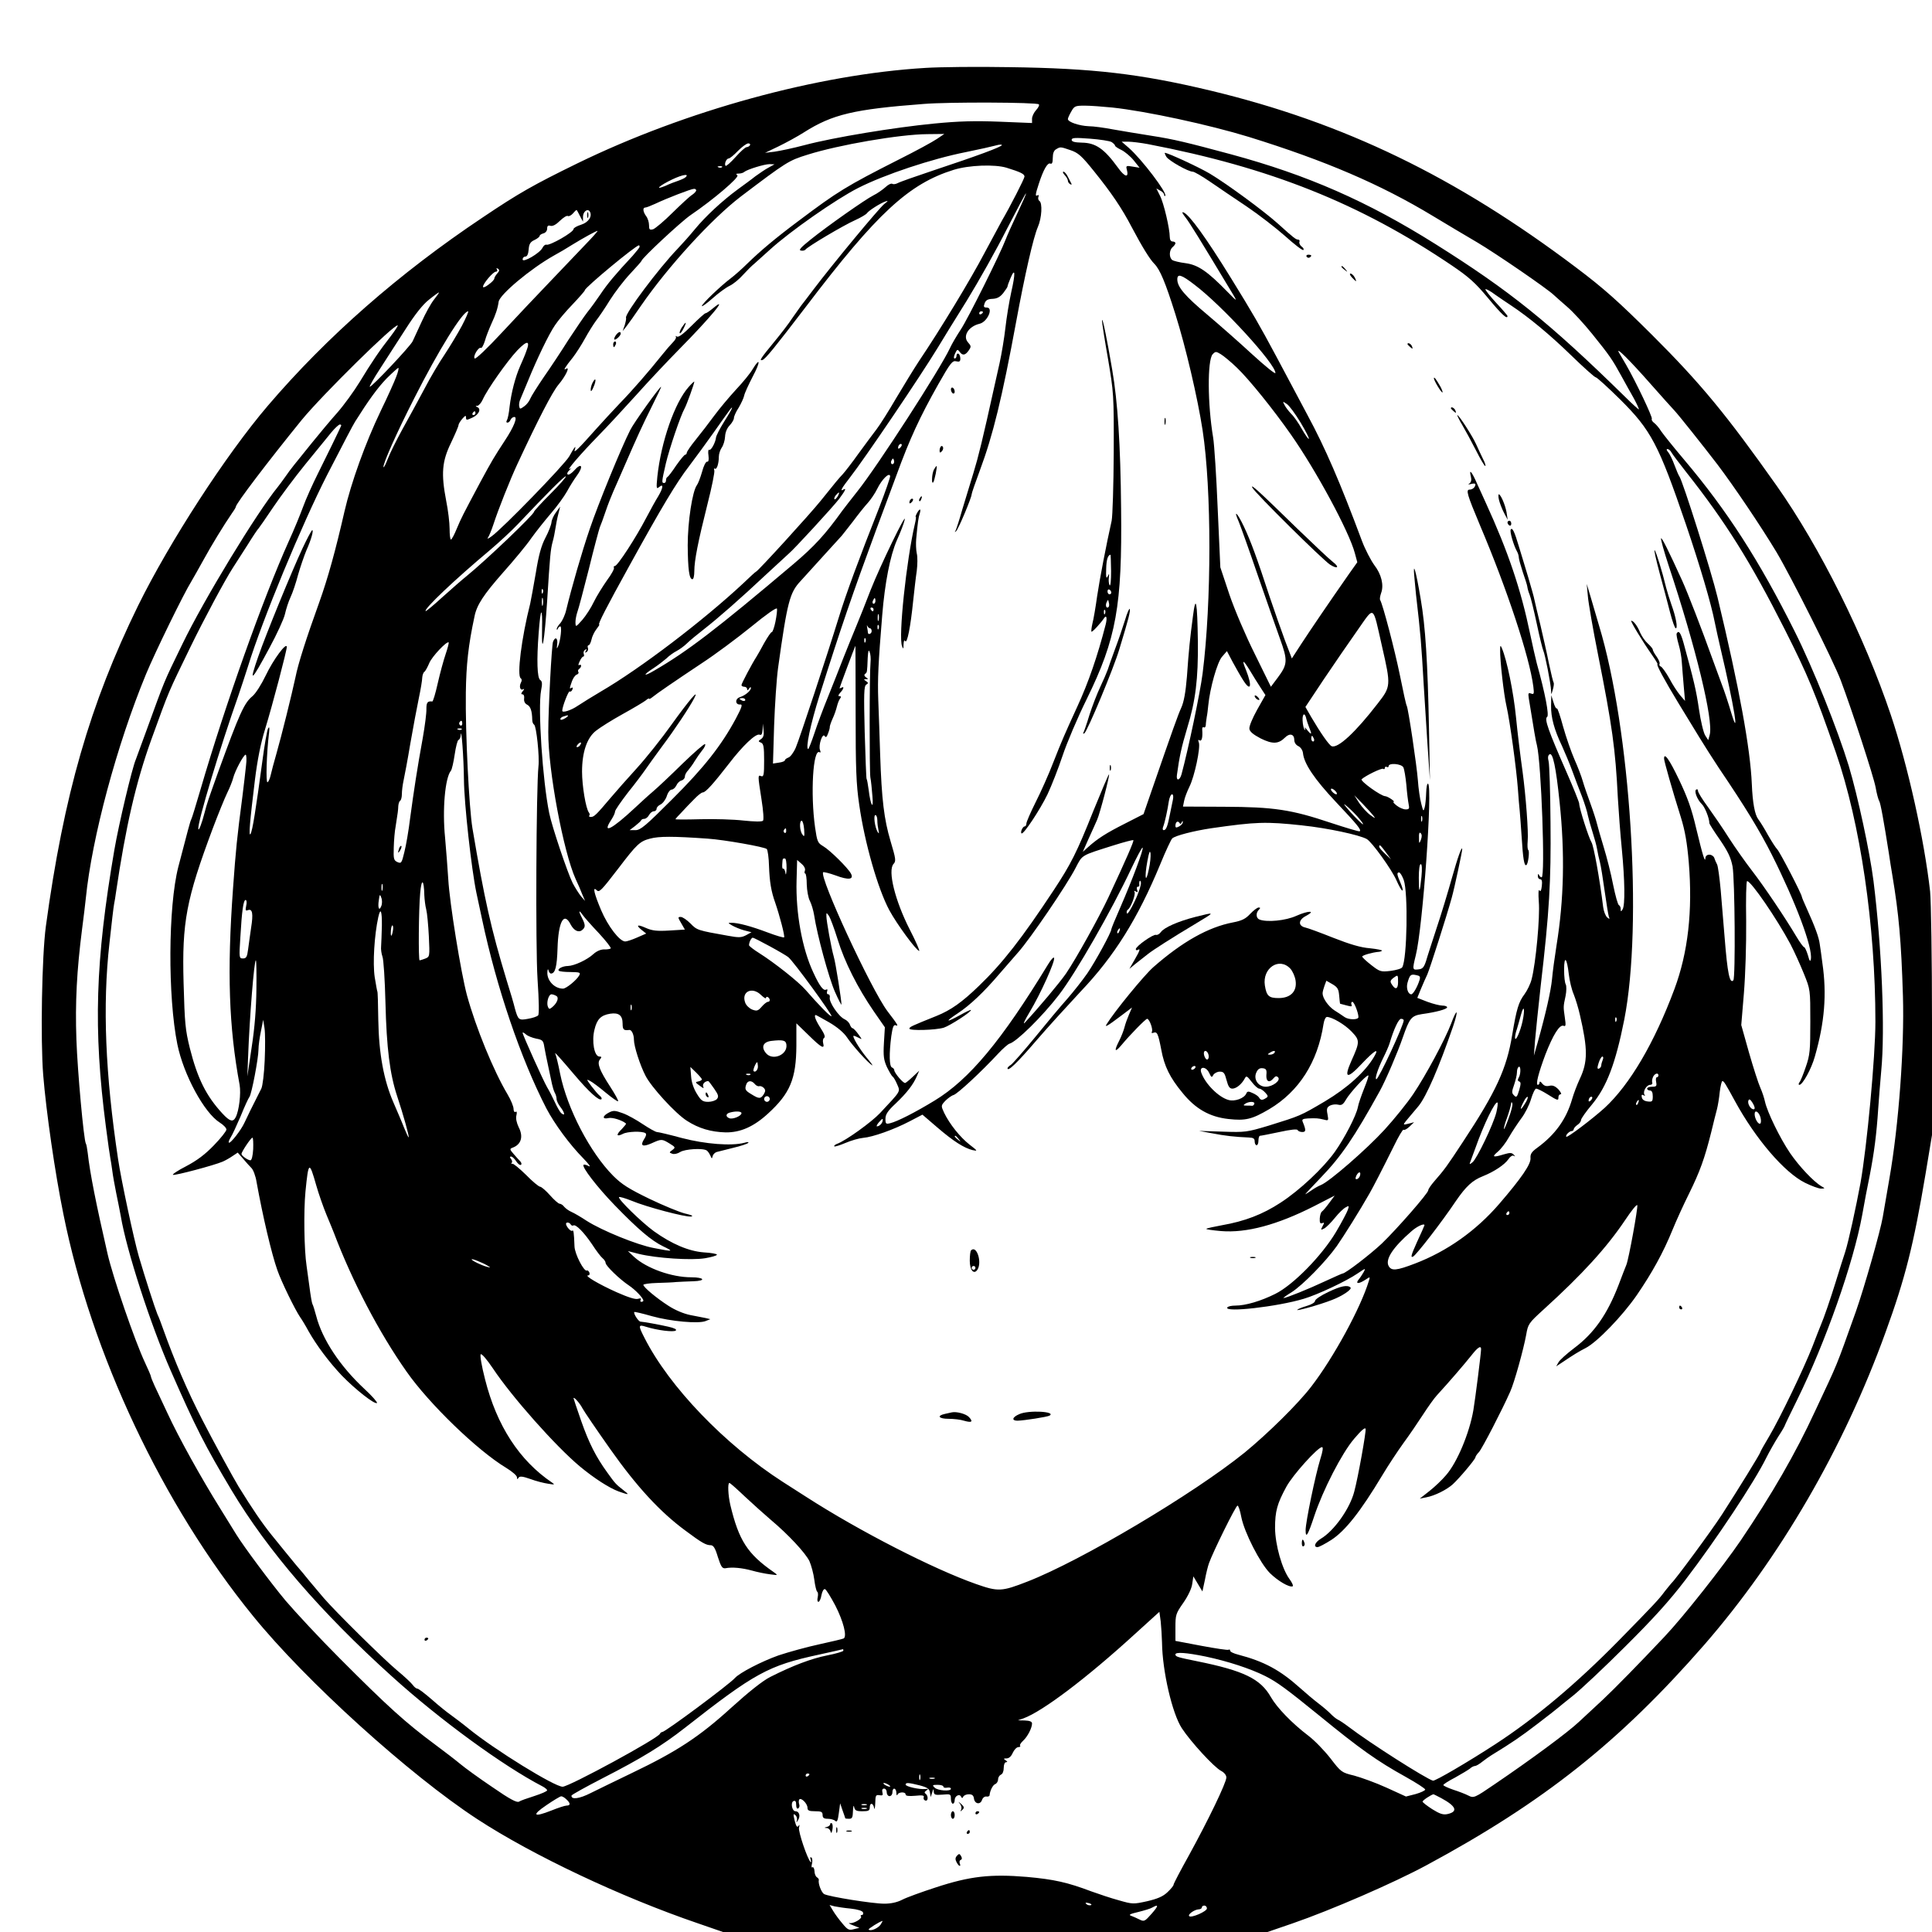 <?xml version="1.0" standalone="no"?>
<!DOCTYPE svg PUBLIC "-//W3C//DTD SVG 20010904//EN"
 "http://www.w3.org/TR/2001/REC-SVG-20010904/DTD/svg10.dtd">
<svg version="1.0" xmlns="http://www.w3.org/2000/svg"
 width="1024pt" height="1024pt" viewBox="0 0 1024 1024"
 preserveAspectRatio="xMidYMid meet">

<g transform="translate(0,1024) scale(0.1,-0.1)"
fill="#000000" stroke="none">
<path d="M4904 9880 c-569 -34 -1270 -226 -1844 -506 -233 -114 -309 -157
-501 -286 -446 -298 -827 -633 -1139 -998 -223 -261 -522 -723 -688 -1060
-255 -521 -394 -1002 -489 -1700 -21 -156 -29 -600 -14 -788 16 -196 62 -516
107 -737 149 -742 525 -1540 1005 -2130 279 -344 829 -842 1189 -1077 294
-192 764 -414 1169 -552 l133 -46 1443 0 1443 0 134 46 c203 70 535 214 709
308 620 334 1023 654 1471 1167 402 462 740 1043 962 1658 104 286 148 460
212 840 l34 205 0 600 c0 334 -5 641 -10 691 -31 276 -118 667 -208 935 -141
419 -376 890 -605 1215 -265 375 -403 543 -661 800 -179 178 -255 246 -401
356 -640 483 -1232 769 -1940 939 -373 89 -621 118 -1065 124 -168 3 -368 1
-446 -4z m602 -193 c4 -4 -2 -17 -14 -30 -12 -13 -22 -34 -22 -46 l0 -23 -172
7 c-131 5 -216 3 -348 -10 -207 -20 -531 -73 -685 -114 -60 -16 -132 -31 -160
-35 l-50 -6 71 34 c39 19 100 52 136 75 150 95 264 122 633 150 131 11 600 9
611 -2z m390 -17 c178 -19 512 -91 724 -156 406 -126 697 -251 975 -419 66
-40 172 -103 235 -140 98 -58 371 -245 406 -279 6 -6 37 -33 69 -61 32 -27 92
-93 134 -145 92 -114 107 -136 153 -220 20 -36 50 -91 68 -122 17 -32 29 -58
26 -58 -2 0 -36 30 -74 68 -401 393 -610 561 -1005 809 -360 226 -676 365
-1082 475 -234 63 -304 80 -420 98 -66 10 -158 26 -205 34 -47 9 -105 17 -130
17 -49 2 -110 22 -110 38 0 5 8 23 18 40 16 29 21 31 72 31 30 0 96 -5 146
-10z m-931 -167 c-22 -15 -112 -64 -200 -108 -282 -143 -325 -170 -530 -324
-126 -94 -205 -161 -273 -227 -29 -29 -70 -65 -90 -80 -53 -40 -152 -135 -152
-146 0 -5 25 13 57 41 31 28 71 57 90 66 19 9 51 35 71 58 20 22 48 50 62 61
13 12 49 44 80 72 106 97 352 269 469 328 140 71 389 154 571 190 69 14 140
30 158 35 17 5 32 6 32 2 0 -9 -130 -57 -365 -135 -93 -31 -178 -61 -188 -67
-10 -5 -22 -7 -28 -3 -6 3 -23 -5 -37 -19 -15 -13 -43 -33 -62 -42 -44 -22
-243 -162 -334 -235 -51 -41 -65 -56 -51 -58 9 -2 20 0 24 5 10 15 202 129
263 156 31 14 59 31 63 37 8 13 72 54 100 63 14 5 12 1 -8 -14 -27 -21 -274
-319 -376 -454 -29 -38 -58 -77 -65 -85 -6 -9 -27 -38 -46 -65 -18 -28 -61
-84 -95 -125 -74 -90 -83 -104 -64 -98 16 5 65 66 231 283 376 495 545 651
783 725 81 25 217 30 280 11 74 -23 95 -33 95 -47 0 -10 -76 -159 -120 -234
-4 -8 -45 -84 -91 -169 -75 -143 -235 -407 -349 -576 -25 -38 -79 -126 -120
-195 -40 -69 -87 -143 -104 -165 -17 -22 -60 -80 -95 -128 -34 -48 -73 -98
-84 -110 -20 -21 -37 -41 -117 -141 -56 -70 -335 -376 -343 -376 -2 0 -32 -27
-67 -61 -211 -197 -544 -451 -755 -574 -44 -26 -99 -60 -123 -76 -35 -24 -82
-39 -82 -26 0 21 33 106 39 102 5 -3 12 2 15 11 3 8 2 12 -4 9 -13 -8 -12 -5
1 33 6 17 17 33 25 36 9 3 13 10 9 15 -3 5 -1 12 5 16 5 3 10 11 10 16 0 6 -5
7 -10 4 -6 -4 -5 5 2 19 6 14 15 26 19 26 5 0 6 6 3 14 -3 8 0 17 7 22 8 5 10
3 4 -6 -6 -9 -4 -11 4 -6 7 5 10 14 7 22 -3 8 -1 14 4 14 4 0 11 13 15 30 3
16 15 41 26 55 11 14 18 25 15 25 -9 0 37 89 159 310 172 312 250 442 317 529
34 45 92 124 128 175 93 132 100 141 100 134 0 -4 -19 -37 -42 -73 -23 -37
-42 -74 -43 -84 -3 -27 -27 -71 -36 -65 -5 3 -7 -11 -4 -30 3 -24 0 -35 -7
-33 -7 1 -19 -23 -27 -54 -9 -31 -21 -62 -27 -70 -24 -31 -49 -193 -49 -319 1
-128 8 -180 25 -180 6 0 10 19 10 43 0 56 20 157 70 356 23 90 39 170 36 178
-3 8 -2 12 3 9 10 -7 21 27 21 64 0 14 7 35 15 47 9 12 17 39 18 59 1 23 11
46 25 60 12 13 22 30 22 39 0 8 11 33 25 54 13 22 26 50 29 63 2 13 23 58 45
101 42 78 42 109 0 40 -12 -21 -52 -70 -88 -108 -36 -39 -88 -101 -116 -139
-27 -37 -71 -94 -97 -126 -27 -33 -48 -64 -48 -70 0 -5 -4 -10 -8 -10 -5 0
-26 -26 -48 -57 -21 -32 -42 -59 -46 -61 -5 -2 -8 -10 -8 -18 0 -8 -4 -14 -10
-14 -14 0 -13 7 9 103 19 80 78 254 100 293 11 20 51 131 51 141 0 3 -14 -10
-30 -28 -74 -83 -146 -290 -166 -476 -6 -62 -5 -67 10 -54 24 20 21 -5 -5 -49
-12 -19 -41 -71 -64 -115 -54 -104 -152 -255 -166 -255 -5 0 -8 -4 -5 -9 3 -5
-13 -35 -37 -67 -23 -33 -55 -84 -70 -115 -14 -30 -42 -73 -61 -95 -35 -39
-35 -39 -36 -12 0 15 5 39 10 54 6 15 33 118 61 228 27 111 54 210 58 221 5
11 19 49 31 85 12 36 31 83 41 106 10 23 36 81 57 130 70 161 96 218 148 322
28 56 50 102 48 102 -8 0 -144 -190 -163 -228 -49 -96 -173 -400 -215 -525
-42 -122 -97 -314 -125 -430 -6 -27 -21 -58 -31 -70 -11 -11 -20 -26 -19 -31
0 -6 3 -5 6 2 2 6 8 12 13 12 9 0 1 -76 -12 -105 -7 -16 -8 -15 -5 8 5 35 -10
46 -22 15 -7 -19 -25 -354 -25 -478 -1 -202 80 -635 145 -779 12 -25 28 -62
35 -81 l15 -35 -22 25 c-11 14 -31 45 -44 70 -28 57 -109 297 -124 370 -35
171 -61 557 -43 651 7 35 6 48 -5 55 -16 11 -19 105 -8 249 10 137 21 147 18
17 -3 -150 13 -61 27 153 15 240 18 272 29 313 6 20 12 53 15 72 3 19 9 53 15
75 l10 40 -22 -30 c-12 -16 -23 -40 -24 -53 -1 -13 -15 -50 -32 -82 -22 -42
-36 -92 -51 -186 -12 -71 -26 -145 -30 -164 -46 -181 -71 -382 -50 -395 6 -4
7 -13 1 -23 -11 -22 -3 -44 12 -35 7 4 6 -1 -2 -10 -10 -12 -10 -17 -2 -17 7
0 11 -10 9 -22 -2 -15 4 -27 16 -33 18 -9 26 -33 27 -80 0 -11 4 -22 10 -26
12 -7 29 -170 23 -220 -12 -110 -16 -962 -5 -1128 8 -121 9 -187 3 -193 -6 -6
-30 -14 -54 -18 -48 -9 -52 -6 -69 55 -5 22 -25 90 -44 150 -83 274 -117 427
-181 805 -18 109 -38 507 -35 719 2 147 13 251 46 404 12 61 49 116 150 231
58 65 127 148 152 185 26 36 73 95 104 131 31 36 69 88 84 115 15 28 38 64 51
82 39 52 27 75 -14 28 -13 -14 -27 -23 -33 -20 -5 4 -2 13 9 23 10 9 11 13 3
7 -26 -16 61 84 150 175 46 47 136 144 200 215 64 72 168 182 230 245 162 164
267 290 178 216 -17 -14 -34 -26 -39 -26 -5 0 -38 -30 -74 -66 -43 -43 -69
-63 -78 -58 -7 4 -10 4 -6 0 4 -5 -3 -18 -15 -30 -12 -12 -38 -42 -57 -66 -72
-90 -157 -188 -227 -260 -39 -41 -93 -100 -120 -130 -97 -109 -123 -135 -117
-115 10 29 -1 17 -29 -34 -25 -44 -355 -384 -412 -424 -16 -12 -25 -15 -19 -7
6 8 19 40 29 70 24 75 90 241 127 320 112 241 185 381 217 420 40 47 64 100
41 85 -17 -11 -6 8 36 60 17 22 46 67 64 100 18 33 45 76 59 95 15 19 49 69
74 110 26 41 74 104 107 139 33 35 60 66 60 68 0 13 206 205 259 242 121 82
263 203 249 212 -9 6 -7 9 7 9 12 0 25 4 30 9 16 13 106 41 134 41 l26 -1 -31
-17 c-17 -9 -48 -30 -70 -46 -21 -17 -64 -48 -94 -70 -83 -61 -172 -144 -227
-211 -27 -33 -69 -80 -92 -104 -100 -104 -280 -344 -273 -365 2 -5 -2 -23 -7
-40 l-11 -31 20 25 c11 14 46 63 77 109 145 210 375 461 529 579 243 184 254
191 354 222 164 52 488 108 635 109 l90 1 -40 -27z m927 -16 c10 -7 18 -15 18
-19 0 -4 15 -14 34 -23 18 -9 48 -34 65 -55 l31 -39 -37 6 c-33 6 -36 4 -31
-14 13 -48 -10 -43 -47 9 -72 99 -117 131 -191 132 -38 1 -54 5 -54 15 0 11
18 12 97 6 53 -4 105 -12 115 -18z m193 -11 c647 -124 1123 -314 1610 -643 90
-61 125 -92 193 -174 71 -86 102 -114 102 -94 0 3 -27 35 -61 71 -33 36 -58
68 -56 71 3 3 27 -10 52 -29 26 -18 64 -44 84 -57 95 -63 207 -156 317 -263
67 -65 126 -118 132 -118 6 0 64 -53 129 -117 164 -163 204 -238 349 -663 74
-218 134 -421 153 -520 6 -30 20 -93 31 -140 70 -296 103 -495 55 -335 -13 44
-35 112 -50 150 -14 39 -39 106 -55 150 -46 129 -126 336 -153 395 -73 161
-109 232 -113 227 -3 -3 15 -68 40 -144 145 -436 238 -821 218 -897 l-8 -29
-16 25 c-9 14 -24 76 -33 138 -15 103 -27 152 -82 353 -15 53 -25 68 -36 50
-3 -5 2 -30 10 -58 8 -27 16 -70 17 -95 2 -25 6 -81 10 -125 l7 -80 -26 30
c-14 17 -40 56 -57 89 -18 32 -38 60 -45 63 -7 3 -10 9 -7 14 3 5 -4 22 -15
38 -12 16 -21 33 -21 38 0 5 -12 19 -26 32 -14 12 -32 38 -41 58 -14 35 -35
63 -47 63 -7 0 60 -110 109 -180 19 -27 33 -50 30 -50 -9 0 39 -88 110 -205
37 -60 88 -144 113 -185 25 -41 71 -113 102 -160 144 -213 215 -330 281 -460
127 -253 217 -492 207 -553 -3 -17 -7 -12 -16 21 -7 23 -16 42 -20 42 -4 0
-23 26 -42 58 -57 96 -169 263 -234 347 -34 44 -89 122 -122 173 -32 51 -83
125 -111 164 -29 39 -53 78 -53 85 0 8 -4 12 -10 8 -12 -8 6 -54 30 -77 16
-15 40 -75 40 -101 0 -4 25 -44 56 -88 43 -63 58 -95 67 -142 12 -68 16 -591
4 -603 -19 -20 -31 36 -46 226 -6 74 -16 188 -21 253 -6 64 -14 125 -19 135
-5 9 -12 25 -15 35 -3 9 -15 17 -26 17 -12 0 -20 -7 -21 -17 -1 -31 -14 12
-49 157 -24 103 -46 164 -91 258 -52 109 -80 147 -79 110 1 -15 44 -168 89
-310 22 -71 33 -134 42 -240 21 -257 -4 -476 -76 -670 -107 -287 -237 -507
-370 -630 -63 -57 -197 -159 -203 -153 -7 7 16 30 28 30 6 0 11 5 11 10 1 6
10 16 20 23 11 7 19 19 19 26 0 7 26 44 58 82 78 94 125 218 171 450 99 504
33 1540 -134 2089 -13 44 -33 112 -44 150 l-21 70 6 -65 c3 -36 27 -175 54
-310 75 -378 92 -497 105 -760 4 -69 13 -190 21 -270 16 -167 18 -298 4 -320
-8 -13 -10 -13 -10 2 0 9 -4 18 -9 20 -6 2 -19 50 -31 108 -11 58 -34 148 -50
200 -16 52 -32 109 -36 125 -4 17 -19 64 -34 105 -15 41 -34 95 -41 120 -7 25
-27 77 -44 115 -17 39 -44 116 -60 173 -15 56 -30 100 -33 97 -4 -3 -12 11
-18 32 l-12 38 -1 -55 c-1 -62 16 -126 58 -214 15 -34 40 -92 54 -131 14 -38
37 -100 52 -137 14 -37 28 -82 31 -100 4 -18 15 -58 25 -89 10 -31 21 -71 24
-90 3 -19 10 -50 15 -69 5 -19 16 -88 25 -153 9 -64 19 -125 22 -135 6 -14 4
-15 -9 -4 -8 7 -18 31 -21 55 -18 146 -50 325 -62 343 -14 22 -65 181 -65 205
0 7 -30 82 -66 164 -97 221 -120 285 -104 295 12 7 -10 124 -55 285 -7 28 -23
97 -35 155 -49 236 -116 435 -235 695 -20 44 -45 99 -56 123 -22 47 -33 55
-23 16 4 -17 2 -29 -7 -36 -10 -7 -8 -7 9 -3 12 3 22 3 22 -2 0 -15 -15 -28
-30 -28 -22 0 -15 -24 55 -191 143 -337 262 -697 282 -853 5 -39 3 -43 -12
-37 -15 5 -16 2 -12 -26 27 -168 37 -227 43 -248 23 -91 45 -700 25 -700 -5 0
-12 6 -14 13 -3 7 -6 5 -6 -5 -1 -10 5 -18 12 -18 9 0 12 -11 9 -36 -3 -25 -7
-32 -13 -23 -5 8 -6 -18 -3 -61 7 -79 -16 -326 -38 -410 -6 -25 -24 -61 -38
-80 -31 -41 -42 -78 -65 -215 -29 -178 -84 -299 -261 -567 -86 -131 -97 -146
-151 -208 -18 -21 -33 -42 -33 -49 0 -15 -165 -204 -246 -282 -63 -59 -193
-159 -208 -159 -3 0 -45 -19 -93 -41 -85 -40 -206 -89 -220 -89 -4 0 15 14 43
31 59 38 179 160 239 244 37 53 123 190 174 280 21 37 63 118 127 247 26 54
50 94 53 90 3 -4 17 3 31 16 l25 24 -30 -8 c-28 -7 -29 -6 -15 12 8 10 17 21
20 24 3 3 24 28 48 57 42 51 109 206 183 421 31 91 23 105 -10 16 -32 -84
-134 -274 -200 -372 -32 -48 -101 -133 -152 -189 -95 -104 -294 -277 -338
-294 -13 -5 -36 -18 -51 -29 -16 -11 -30 -20 -32 -20 -1 0 36 40 84 90 107
111 175 211 310 455 31 55 98 212 123 286 36 103 45 115 102 124 74 10 133 26
133 36 0 5 -11 9 -25 9 -13 0 -49 9 -79 20 l-54 21 19 47 c11 26 26 61 34 77
14 32 104 314 129 405 15 53 56 246 56 259 -1 20 -23 -40 -55 -154 -20 -71
-56 -191 -81 -265 -24 -74 -50 -153 -56 -175 -11 -32 -18 -41 -40 -43 -32 -4
-33 -2 -14 75 37 146 90 893 65 909 -5 3 -9 -19 -10 -48 -1 -29 -4 -64 -8 -78
-6 -23 -8 -21 -18 20 -7 25 -15 81 -18 125 -6 79 -51 381 -59 394 -3 3 -19 76
-36 161 -28 137 -91 377 -105 400 -3 5 0 21 5 36 16 42 2 100 -36 149 -18 25
-48 82 -65 127 -116 311 -194 492 -289 668 -42 80 -117 219 -165 310 -91 170
-124 227 -240 415 -134 217 -221 337 -252 349 -11 4 -7 -4 10 -26 22 -28 69
-104 258 -418 17 -29 11 -24 -34 22 -107 110 -157 144 -223 153 -32 4 -65 12
-71 17 -18 14 -16 53 2 68 8 7 15 16 15 21 0 5 -7 9 -15 9 -9 0 -15 9 -15 24
0 44 -32 181 -52 219 l-19 38 20 -11 c12 -6 21 -16 21 -22 0 -6 3 -9 6 -6 13
13 -125 195 -194 255 l-37 32 35 0 c19 0 67 -6 105 -13z m-2110 -6 c-3 -5 -12
-10 -18 -10 -7 0 -33 -24 -58 -52 -26 -29 -50 -50 -53 -47 -9 9 4 39 16 39 6
0 28 18 49 40 22 22 46 40 55 40 8 0 12 -4 9 -10z m1699 -26 c41 -14 59 -30
124 -111 92 -114 148 -196 202 -300 53 -100 94 -167 118 -191 30 -30 59 -99
112 -268 54 -171 118 -444 144 -614 48 -314 48 -910 0 -1290 -13 -102 -76
-402 -112 -535 -10 -34 -29 -35 -24 -2 13 96 24 147 54 247 45 146 59 262 57
459 -3 214 -11 254 -26 136 -16 -121 -22 -178 -32 -321 -7 -84 -16 -134 -30
-165 -18 -40 -40 -101 -162 -454 l-38 -110 -98 -50 c-101 -51 -146 -80 -196
-125 l-28 -25 31 70 c18 39 38 84 45 100 15 34 68 236 63 241 -2 1 -39 -86
-83 -194 -88 -221 -119 -282 -210 -420 -169 -256 -272 -388 -397 -508 -89 -86
-148 -128 -225 -159 -132 -53 -143 -58 -143 -67 0 -12 139 -8 182 5 34 11 151
87 144 94 -1 2 -27 -10 -57 -27 -76 -42 -83 -37 -13 9 64 42 139 113 219 207
28 32 73 84 101 116 63 70 259 358 305 448 37 71 26 64 203 120 54 17 100 29
103 27 4 -5 -36 -97 -133 -305 -50 -106 -169 -321 -224 -402 -33 -48 -147
-184 -218 -260 -13 -14 -1 12 26 57 57 95 135 268 129 286 -2 7 -17 -9 -33
-36 -245 -402 -416 -608 -600 -720 -105 -64 -198 -111 -235 -120 -23 -6 -26
-4 -26 23 0 23 12 42 53 80 60 57 94 101 113 145 l13 30 -34 -32 c-19 -18 -37
-33 -41 -33 -12 0 -56 53 -57 67 0 6 -6 13 -12 15 -15 5 -16 73 -4 166 7 48
12 62 23 58 17 -7 13 1 -43 74 -86 114 -364 714 -341 737 3 2 33 -5 66 -17 69
-26 98 -22 81 10 -16 30 -111 124 -147 145 -29 17 -32 24 -43 100 -25 178 -11
419 24 398 5 -4 7 1 2 12 -9 24 13 92 25 74 6 -10 11 -6 18 14 6 15 10 31 9
35 0 4 6 23 15 43 9 19 19 48 23 65 4 16 11 35 17 42 6 8 5 12 -3 12 -9 0 -8
5 3 18 19 20 23 37 7 27 -5 -3 -10 -4 -10 -2 0 4 81 221 84 224 0 1 1 -159 1
-355 0 -295 3 -379 19 -487 29 -203 99 -447 160 -560 40 -74 143 -214 158
-215 4 0 -18 51 -50 113 -78 153 -118 313 -86 348 14 15 12 27 -16 121 -34
115 -47 218 -55 459 -3 90 -7 220 -10 289 -4 112 0 194 21 450 14 171 42 314
77 395 20 44 39 94 42 110 12 49 -129 -242 -180 -371 -25 -66 -59 -150 -75
-189 -16 -38 -47 -115 -69 -170 -21 -55 -59 -150 -83 -210 -25 -61 -57 -147
-72 -193 -15 -45 -30 -82 -32 -82 -16 0 11 129 60 285 112 355 173 533 301
880 25 66 72 194 106 285 71 195 124 309 222 483 64 113 75 127 95 122 17 -4
22 -1 22 14 0 11 -4 23 -10 26 -5 3 -10 -1 -10 -9 0 -9 -4 -16 -10 -16 -6 0
-5 10 2 26 11 23 13 24 24 10 15 -22 30 -20 48 6 14 20 14 24 -3 43 -30 33 2
85 61 99 42 10 75 86 38 86 -16 0 -18 4 -11 23 6 16 17 22 41 23 24 1 40 9 57
30 12 16 23 32 23 35 0 4 7 24 16 45 25 59 27 27 4 -74 -11 -50 -25 -135 -31
-189 -6 -54 -20 -138 -31 -188 -11 -49 -24 -106 -28 -125 -63 -285 -84 -370
-110 -455 -17 -55 -44 -144 -60 -197 -15 -53 -31 -102 -35 -110 -6 -9 -5 -10
3 -3 12 11 82 178 82 195 0 6 20 63 44 128 69 185 117 381 192 787 46 249 91
447 115 502 21 48 25 128 8 138 -6 4 -8 14 -5 22 3 8 1 11 -4 8 -14 -8 -13 3
6 61 24 74 46 113 61 107 9 -4 13 5 13 30 0 24 6 40 18 46 22 13 21 14 76 -5z
m-1847 -90 c-3 -3 -12 -4 -19 -1 -8 3 -5 6 6 6 11 1 17 -2 13 -5z m-194 -54
c-4 -4 -21 -12 -38 -18 -16 -5 -47 -17 -68 -27 -63 -26 -31 2 36 34 55 26 93
32 70 11z m57 -69 c0 -5 -10 -16 -22 -24 -13 -8 -59 -51 -104 -95 -44 -44 -91
-83 -102 -87 -19 -5 -22 -2 -22 22 0 15 -7 37 -15 47 -17 23 -20 46 -5 46 6 0
29 9 53 20 61 29 190 79 205 79 6 1 12 -3 12 -8z m1702 -122 c-27 -57 -55
-120 -62 -139 -28 -74 -201 -422 -238 -477 -21 -32 -47 -76 -57 -98 -51 -110
-383 -624 -489 -757 -33 -42 -70 -89 -81 -104 -91 -127 -149 -190 -260 -284
-408 -345 -561 -462 -737 -564 -59 -35 -63 -25 -5 12 23 15 54 39 69 52 14 14
39 32 55 40 15 8 40 26 54 40 14 14 54 47 90 75 73 57 189 158 335 295 56 52
108 100 115 106 26 21 232 245 266 289 33 44 41 61 23 50 -20 -12 -9 8 34 63
81 104 373 536 465 687 23 39 93 152 156 253 62 101 157 270 211 377 55 106
100 192 102 190 2 -1 -19 -49 -46 -106z m-2318 -14 l16 -30 0 26 c0 27 24 46
36 28 15 -25 -7 -58 -46 -70 -22 -7 -40 -17 -40 -23 0 -17 -126 -89 -144 -83
-6 2 -15 -5 -21 -17 -14 -28 -105 -81 -105 -61 0 8 6 15 14 15 10 0 16 13 18
37 2 30 9 41 31 51 15 7 27 17 27 21 0 5 9 11 20 14 12 3 20 14 20 25 0 15 5
19 18 15 12 -3 30 7 50 27 18 17 36 29 42 25 5 -3 17 3 27 14 9 11 18 19 19
18 2 -1 10 -16 18 -32z m28 -152 c-37 -39 -121 -127 -187 -196 -66 -69 -181
-190 -255 -270 -78 -84 -139 -142 -144 -137 -11 11 21 63 33 56 4 -3 14 14 21
37 6 23 23 65 35 92 22 47 33 80 38 116 6 38 168 174 292 244 28 15 70 40 95
56 65 40 135 78 137 75 2 -1 -27 -34 -65 -73z m288 -11 c0 -4 -17 -25 -37 -48
-87 -93 -135 -150 -170 -203 -21 -31 -52 -74 -70 -96 -17 -22 -62 -88 -100
-146 -37 -59 -96 -148 -131 -198 -34 -50 -67 -102 -72 -115 -5 -13 -19 -31
-32 -40 -21 -15 -23 -15 -26 0 -2 9 0 26 6 38 5 11 23 55 40 96 47 116 112
251 144 297 15 23 57 73 93 110 35 37 65 71 65 75 0 14 270 238 287 238 1 0 3
-3 3 -8z m-754 -141 c-9 -10 -16 -22 -16 -27 0 -6 -13 -20 -30 -32 -16 -13
-30 -18 -30 -12 0 17 54 80 68 80 7 0 10 5 6 12 -5 7 -3 8 5 4 9 -6 9 -12 -3
-25z m3695 -60 c146 -110 429 -419 429 -468 0 -8 -55 37 -123 99 -67 62 -175
157 -239 211 -117 98 -158 146 -158 186 0 32 21 26 91 -28z m-4030 -78 c-17
-21 -46 -74 -66 -118 -20 -44 -42 -91 -48 -104 -13 -27 -215 -241 -227 -241
-4 0 20 43 54 95 33 52 95 147 136 211 49 77 91 130 123 155 27 22 51 39 53
39 3 0 -9 -17 -25 -37z m147 -140 c-23 -43 -65 -112 -92 -153 -28 -41 -76
-122 -106 -180 -31 -58 -83 -154 -117 -215 -33 -60 -68 -131 -78 -158 -10 -26
-20 -46 -22 -43 -8 8 69 182 163 366 128 253 256 460 285 460 4 0 -11 -35 -33
-77z m2762 73 c0 -3 -4 -8 -10 -11 -5 -3 -10 -1 -10 4 0 6 5 11 10 11 6 0 10
-2 10 -4z m-3139 -128 c-58 -74 -102 -139 -165 -243 -30 -49 -83 -122 -118
-162 -35 -39 -94 -110 -133 -158 -38 -48 -82 -101 -96 -119 -14 -17 -36 -47
-49 -66 -14 -19 -30 -42 -37 -50 -112 -137 -393 -599 -506 -833 -104 -214 -90
-182 -192 -462 -26 -71 -51 -139 -55 -150 -20 -46 -90 -341 -114 -480 -101
-590 -112 -949 -45 -1465 11 -85 22 -162 24 -170 2 -8 6 -37 10 -64 3 -26 13
-80 21 -120 8 -39 19 -93 24 -121 30 -181 158 -576 265 -820 131 -299 182
-399 323 -635 192 -320 472 -645 850 -986 252 -228 587 -473 797 -582 14 -7
25 -17 25 -21 0 -5 -30 -18 -67 -30 -38 -12 -75 -25 -82 -30 -11 -7 -49 13
-140 76 -70 47 -147 103 -172 124 -25 21 -84 66 -131 101 -158 117 -253 203
-507 458 -107 107 -236 246 -288 307 -80 96 -221 286 -260 349 -6 10 -45 73
-86 139 -101 162 -220 376 -279 504 -28 59 -58 124 -69 147 -10 22 -19 44 -19
48 0 4 -14 37 -31 73 -55 117 -170 452 -199 578 -61 266 -93 426 -105 534 -3
24 -7 47 -10 50 -11 19 -44 381 -50 551 -7 197 2 366 30 585 8 61 17 135 20
165 32 319 164 812 319 1187 48 116 200 427 240 491 12 21 42 73 66 117 40 73
105 180 151 247 11 15 19 29 19 32 0 16 172 242 349 460 111 135 496 514 509
501 2 -2 -15 -28 -37 -57z m718 -81 c-6 -18 -21 -52 -32 -77 -26 -59 -47 -141
-56 -215 -3 -33 -10 -66 -14 -72 -5 -8 -4 -13 3 -13 6 0 13 7 16 15 4 8 12 15
20 15 19 0 -3 -54 -50 -125 -57 -87 -69 -107 -130 -220 -97 -182 -100 -188
-125 -247 -13 -32 -27 -58 -31 -58 -4 0 -7 26 -7 58 0 31 -8 98 -18 147 -28
146 -22 210 25 307 22 46 40 88 40 94 0 6 9 21 20 34 16 18 20 20 20 7 0 -15
3 -15 35 0 35 17 47 47 23 56 -9 4 -8 6 2 6 8 1 21 16 29 34 23 52 129 203
183 260 53 55 70 53 47 -6z m5964 -177 c56 -63 110 -124 121 -135 26 -28 150
-184 229 -287 88 -116 230 -327 312 -463 77 -129 303 -579 341 -680 60 -159
174 -509 185 -567 6 -35 15 -67 19 -73 7 -9 25 -110 51 -275 5 -36 14 -90 19
-120 34 -204 47 -346 56 -640 8 -268 -22 -683 -72 -968 -14 -81 -30 -172 -35
-203 -12 -72 -98 -374 -142 -499 -110 -308 -90 -259 -217 -530 -103 -223 -229
-441 -394 -685 -95 -139 -301 -401 -404 -510 -133 -141 -262 -273 -327 -334
-38 -35 -95 -88 -126 -117 -58 -55 -253 -199 -446 -330 -108 -74 -112 -75
-140 -61 -15 8 -52 22 -80 31 -29 10 -53 21 -53 25 0 4 28 22 63 40 34 19 69
40 78 47 8 8 21 14 27 14 6 0 23 10 39 23 15 12 37 27 48 34 108 66 155 98
245 167 58 44 107 83 110 86 3 3 38 31 78 63 40 32 165 149 276 260 148 147
235 243 318 352 164 214 369 524 430 649 16 32 45 83 64 113 19 29 34 55 34
58 0 2 30 64 66 137 150 305 297 722 344 978 11 63 29 158 40 210 23 119 36
216 45 355 3 44 10 134 16 200 21 216 3 651 -41 1005 -20 157 -83 449 -131
610 -59 193 -187 514 -286 712 -189 378 -358 641 -588 913 -56 66 -110 134
-121 150 -10 17 -27 36 -36 43 -10 7 -16 17 -13 22 5 8 -82 192 -136 286 -13
22 -30 52 -38 65 -21 37 56 -39 172 -171z m-2197 91 c63 -60 193 -221 286
-354 134 -191 309 -515 339 -629 l13 -48 -44 -62 c-109 -156 -206 -299 -253
-371 l-50 -77 -37 97 c-20 54 -56 157 -80 228 -68 208 -100 295 -137 374 -35
74 -58 95 -27 25 9 -22 54 -147 99 -279 46 -132 99 -285 119 -340 42 -116 41
-136 -12 -207 l-36 -48 -85 173 c-49 98 -107 234 -135 316 l-48 144 -14 311
c-7 171 -18 340 -24 376 -30 178 -31 410 -3 442 15 16 18 16 43 1 15 -9 54
-41 86 -72z m-4456 -48 c-10 -27 -47 -109 -83 -183 -80 -167 -156 -378 -191
-530 -48 -210 -88 -354 -133 -480 -69 -191 -113 -328 -127 -400 -20 -93 -74
-311 -101 -405 -13 -44 -26 -95 -30 -112 -4 -18 -11 -36 -17 -39 -10 -6 -5
158 8 261 3 29 2 36 -5 24 -5 -8 -19 -85 -30 -170 -35 -260 -53 -373 -63 -389
-11 -18 -4 65 23 285 13 106 31 197 54 270 40 131 115 416 115 436 -1 28 -71
-66 -111 -150 -23 -48 -54 -97 -71 -111 -44 -36 -69 -92 -181 -400 -54 -151
-58 -162 -72 -215 -15 -59 -33 -106 -34 -87 -2 41 114 427 213 707 13 39 36
107 50 152 76 247 286 754 421 1018 96 186 133 257 147 280 71 113 119 179
166 228 31 31 60 57 63 57 4 0 -1 -21 -11 -47z m4793 -242 c27 -45 47 -84 44
-87 -2 -3 -19 21 -37 52 -17 31 -42 67 -56 80 -13 14 -29 34 -35 46 -12 22
-11 22 11 7 13 -8 45 -52 73 -98z m-4373 49 c0 -5 -5 -10 -11 -10 -5 0 -7 5
-4 10 3 6 8 10 11 10 2 0 4 -4 4 -10z m-712 -67 c-8 -19 -75 -157 -123 -253
-29 -58 -64 -136 -78 -175 -14 -38 -48 -122 -77 -185 -137 -305 -337 -868
-466 -1310 -25 -85 -47 -158 -50 -162 -5 -7 -20 -65 -69 -253 -54 -211 -56
-688 -5 -940 33 -162 143 -364 225 -415 19 -12 35 -28 35 -37 0 -8 -30 -46
-66 -83 -47 -49 -90 -81 -147 -111 -45 -23 -76 -44 -70 -46 12 -4 216 50 263
70 14 6 37 19 53 30 l27 18 28 -32 c15 -18 35 -40 44 -49 10 -9 23 -43 28 -76
33 -182 79 -378 110 -466 22 -63 93 -208 120 -248 10 -14 30 -47 45 -75 43
-76 108 -163 177 -236 72 -74 175 -155 186 -145 3 4 -26 37 -66 74 -130 121
-224 263 -256 387 -8 30 -17 59 -20 63 -3 5 -10 46 -16 93 -6 46 -13 95 -15
109 -13 85 -16 290 -6 394 16 162 20 164 57 34 13 -46 38 -117 55 -158 17 -41
35 -84 39 -95 96 -254 239 -528 385 -735 119 -170 375 -418 528 -510 31 -19
57 -41 57 -50 0 -11 2 -12 8 -3 6 10 20 9 63 -6 29 -11 72 -22 94 -25 35 -6
37 -5 21 6 -173 117 -293 301 -355 547 -18 70 -28 128 -23 133 5 5 33 -28 64
-74 101 -152 333 -413 461 -520 77 -64 157 -115 206 -133 57 -20 59 -19 25 7
-40 31 -44 36 -85 93 -60 83 -97 155 -139 275 -22 63 -40 117 -40 119 0 11 34
-27 47 -53 9 -17 75 -114 147 -216 141 -200 265 -334 398 -432 87 -65 110 -78
135 -78 14 0 24 -15 38 -63 17 -52 23 -61 40 -59 36 7 87 2 139 -12 28 -8 71
-17 96 -20 45 -6 45 -6 20 12 -138 96 -184 167 -229 355 -12 52 -15 117 -5
117 4 0 41 -33 83 -73 42 -39 103 -94 136 -122 94 -79 183 -175 205 -219 10
-23 22 -67 26 -99 4 -32 11 -60 15 -63 5 -3 6 -16 3 -30 -3 -13 -2 -24 4 -24
5 0 13 16 16 36 4 20 12 34 19 31 6 -2 30 -41 54 -86 43 -84 63 -163 45 -175
-6 -3 -64 -17 -129 -31 -65 -14 -163 -41 -217 -59 -90 -32 -206 -92 -231 -120
-29 -33 -369 -286 -385 -286 -4 0 -10 -4 -12 -9 -8 -24 -482 -281 -516 -281
-43 0 -359 195 -497 307 -33 27 -76 59 -95 73 -19 13 -65 50 -101 82 -37 32
-71 58 -77 58 -6 0 -17 9 -24 19 -8 11 -45 46 -84 78 -76 64 -326 311 -388
383 -21 25 -55 65 -75 89 -20 25 -53 65 -75 90 -44 54 -52 63 -127 156 -50 62
-101 137 -174 255 -27 44 -139 249 -193 355 -80 155 -148 315 -207 480 -10 28
-23 64 -31 80 -12 29 -65 192 -98 305 -26 89 -94 407 -110 515 -68 453 -83
815 -46 1145 11 102 22 196 25 210 3 14 7 39 9 55 53 359 107 590 188 815 99
273 86 240 207 490 72 148 184 357 225 420 12 19 47 73 77 120 29 47 56 87 60
90 3 3 37 52 76 110 39 58 116 161 172 230 56 69 118 144 137 168 19 23 40 42
45 42 6 0 9 -3 7 -7z m2964 -115 c-7 -7 -12 -8 -12 -2 0 14 12 26 19 19 2 -3
-1 -11 -7 -17z m4087 -26 c5 -9 40 -56 78 -104 208 -263 341 -475 523 -835
123 -244 160 -333 271 -653 129 -373 209 -916 209 -1425 0 -184 -45 -664 -79
-855 -24 -129 -63 -309 -81 -365 -11 -33 -33 -103 -49 -155 -29 -94 -64 -196
-81 -235 -5 -11 -24 -61 -43 -110 -46 -118 -172 -380 -230 -478 -26 -43 -47
-81 -47 -84 0 -7 -118 -198 -203 -330 -57 -88 -249 -348 -267 -363 -3 -3 -19
-23 -36 -44 -30 -41 -51 -64 -245 -262 -222 -226 -439 -409 -654 -549 -146
-95 -319 -196 -330 -193 -38 11 -335 200 -445 284 -25 19 -52 37 -60 40 -8 4
-24 17 -35 28 -11 12 -40 37 -65 56 -25 19 -69 56 -99 83 -107 96 -191 141
-328 177 -24 6 -43 15 -43 21 0 6 -4 8 -8 5 -5 -3 -70 7 -145 21 l-137 26 0
71 c0 67 2 74 42 131 25 36 44 76 47 100 l6 40 24 -40 24 -40 13 60 c6 33 16
74 22 90 19 55 142 305 151 305 5 0 14 -27 20 -60 16 -82 100 -246 152 -298
42 -41 101 -76 120 -70 5 2 -2 19 -16 38 -40 54 -76 181 -77 271 0 89 11 129
60 219 35 64 167 210 189 210 7 0 4 -22 -9 -63 -26 -84 -78 -334 -78 -377 0
-47 12 -28 46 75 46 138 146 333 211 409 39 46 59 63 61 52 3 -16 -40 -257
-60 -331 -23 -91 -108 -210 -178 -251 -31 -19 -40 -44 -17 -44 8 0 40 17 73
38 74 48 154 149 270 342 31 52 82 129 113 172 31 42 77 110 103 150 26 40 59
87 75 104 60 65 145 164 180 208 35 45 53 57 53 35 0 -21 -31 -265 -41 -324
-21 -121 -86 -277 -145 -344 -20 -24 -60 -62 -88 -84 l-51 -40 35 7 c44 8 108
40 140 69 34 31 120 133 120 143 0 4 8 17 19 28 17 19 122 222 165 319 22 48
71 225 85 302 10 58 13 62 93 135 205 186 333 327 430 471 34 51 63 88 66 81
4 -13 -45 -284 -58 -316 -5 -11 -23 -59 -41 -106 -60 -156 -130 -256 -234
-334 -41 -31 -79 -65 -85 -77 l-12 -21 29 19 c64 43 90 59 127 78 61 31 195
170 271 280 81 118 141 227 189 345 19 47 59 135 89 195 57 116 82 185 117
325 11 47 25 101 30 120 5 19 12 61 15 93 4 31 10 57 14 57 8 0 17 -15 66
-105 110 -202 263 -380 372 -434 34 -17 73 -31 85 -31 22 1 22 1 3 12 -42 24
-119 106 -167 176 -55 81 -121 218 -133 272 -4 19 -15 53 -25 75 -10 22 -37
106 -60 186 l-41 146 14 169 c8 99 13 257 12 382 -2 116 0 212 5 212 21 0 156
-197 229 -333 21 -40 53 -111 72 -158 34 -84 34 -84 34 -254 0 -153 -2 -177
-24 -240 -13 -38 -28 -76 -34 -82 -5 -7 -5 -13 0 -13 17 0 64 85 82 150 52
181 64 331 40 495 -5 39 -11 84 -14 101 -4 35 -26 94 -66 182 -16 35 -29 66
-29 69 0 13 -115 235 -130 251 -9 9 -31 44 -50 77 -18 33 -41 70 -51 83 -18
24 -30 86 -34 186 -8 189 -66 508 -182 991 -33 137 -184 615 -202 640 -4 5
-16 33 -26 60 -10 28 -25 58 -33 68 -9 10 -11 17 -4 17 6 0 16 -8 21 -18z
m-4123 -59 c-10 -10 -19 5 -10 18 6 11 8 11 12 0 2 -7 1 -15 -2 -18z m-76
-233 c-105 -266 -177 -460 -215 -585 -61 -198 -206 -637 -227 -687 -11 -26
-29 -50 -39 -53 -10 -4 -19 -10 -19 -15 0 -4 -14 -10 -31 -12 l-32 -5 6 201
c4 111 13 248 21 306 49 352 62 399 119 460 23 25 80 88 127 140 47 52 88 97
91 100 3 3 29 37 59 75 29 39 65 84 80 100 15 17 38 50 50 75 24 49 63 88 68
67 1 -7 -25 -82 -58 -167z m-1743 72 c-48 -48 -87 -91 -87 -95 0 -14 -254
-257 -360 -343 -19 -15 -75 -64 -123 -107 -48 -44 -89 -78 -91 -76 -11 10 153
166 344 326 47 40 112 100 145 135 156 165 249 258 254 253 3 -3 -34 -45 -82
-93z m1523 -13 c-7 -11 -14 -18 -17 -15 -3 3 0 12 7 21 18 21 23 19 10 -6z
m-1563 -511 c-3 -8 -6 -5 -6 6 -1 11 2 17 5 13 3 -3 4 -12 1 -19z m0 -65 c-3
-10 -5 -2 -5 17 0 19 2 27 5 18 2 -10 2 -26 0 -35z m1763 22 c0 -8 -4 -15 -10
-15 -5 0 -7 7 -4 15 4 8 8 15 10 15 2 0 4 -7 4 -15z m-530 -110 c-6 -30 -15
-55 -19 -55 -5 0 -22 -26 -40 -57 -17 -32 -36 -65 -41 -73 -24 -37 -80 -143
-80 -151 0 -5 7 -9 15 -9 8 0 15 -6 15 -12 0 -9 4 -8 10 2 5 8 10 10 10 4 0
-15 -30 -40 -58 -49 -27 -8 -26 -41 1 -39 14 2 10 -13 -23 -75 -77 -143 -169
-260 -338 -428 -140 -140 -167 -163 -194 -163 l-31 0 29 22 c16 13 31 26 32
30 2 5 10 8 17 8 8 0 19 9 25 20 6 11 17 20 25 20 8 0 15 6 15 13 0 8 10 18
21 23 12 6 27 26 33 44 6 20 18 35 26 35 8 0 19 10 25 22 5 12 17 24 27 26 10
3 18 12 18 21 0 9 8 24 18 34 9 11 25 32 34 48 10 16 27 41 39 56 13 15 20 31
16 34 -3 4 -57 -43 -119 -103 -62 -61 -133 -128 -158 -149 -25 -21 -67 -60
-95 -86 -122 -114 -177 -142 -125 -63 11 17 20 36 20 44 0 7 31 52 68 100 38
47 79 102 92 121 13 19 54 76 90 125 66 88 144 205 170 255 28 54 -26 -9 -121
-141 -51 -72 -134 -176 -184 -231 -49 -54 -112 -125 -138 -156 -76 -90 -88
-102 -105 -102 -8 0 -12 3 -9 7 4 3 3 11 -2 17 -16 21 -36 141 -36 216 0 103
26 180 74 217 20 16 83 56 141 88 58 32 113 65 123 73 9 8 17 12 17 9 0 -4 8
0 18 8 23 19 109 78 262 180 69 45 186 132 260 192 83 68 136 105 138 97 2 -8
-2 -39 -8 -69z m520 65 c0 -5 -2 -10 -4 -10 -3 0 -8 5 -11 10 -3 6 -1 10 4 10
6 0 11 -4 11 -10z m2695 -196 c48 -209 47 -213 -23 -303 -118 -153 -211 -239
-244 -226 -14 6 -58 69 -108 154 l-31 54 97 146 c54 80 134 197 178 259 93
132 80 141 131 -84z m-2668 139 c-3 -10 -5 -4 -5 12 0 17 2 24 5 18 2 -7 2
-21 0 -30z m-46 -43 c5 0 9 -7 9 -15 0 -15 -20 -22 -20 -7 0 4 -2 16 -4 27 -2
11 -1 14 1 8 3 -7 9 -13 14 -13z m46 -2 c-3 -8 -6 -5 -6 6 -1 11 2 17 5 13 3
-3 4 -12 1 -19z m-70 -70 c-3 -8 -6 -5 -6 6 -1 11 2 17 5 13 3 -3 4 -12 1 -19z
m-2225 -65 c-11 -32 -30 -102 -42 -155 -12 -54 -25 -97 -29 -96 -25 3 -31 -5
-31 -39 1 -21 -8 -90 -19 -153 -29 -158 -48 -284 -67 -425 -8 -66 -22 -148
-31 -182 -14 -58 -16 -61 -37 -52 -19 9 -21 17 -19 77 1 37 5 87 10 112 12 76
13 84 14 108 1 12 5 25 10 28 5 3 9 19 9 35 0 17 4 49 9 72 5 23 22 112 36
197 15 85 35 193 45 240 10 47 18 96 18 109 1 13 6 27 11 30 6 4 17 25 26 46
14 35 94 119 103 110 2 -2 -5 -30 -16 -62z m2252 -43 c-6 -63 -6 -574 -1 -610
4 -19 8 -64 11 -100 7 -78 -10 -50 -20 34 -4 28 -8 54 -11 58 -2 4 -6 116 -10
249 -5 201 -4 242 8 250 12 8 12 10 -1 19 -13 9 -13 10 0 10 13 0 13 1 0 10
-9 6 -11 13 -5 18 11 8 11 8 14 85 2 37 5 46 10 32 5 -11 7 -36 5 -55z m1973
-92 c42 -68 52 -38 17 51 -24 57 -16 57 19 0 18 -30 44 -72 58 -93 l26 -40
-44 -78 c-25 -45 -43 -88 -41 -101 2 -15 20 -30 60 -51 63 -31 94 -30 129 5
25 25 49 18 49 -13 0 -14 9 -27 22 -33 12 -6 22 -21 24 -36 5 -56 61 -139 174
-259 116 -123 136 -148 127 -156 -2 -3 -72 18 -154 45 -209 70 -301 84 -566
85 l-217 1 6 30 c3 17 16 50 28 75 27 53 60 208 50 235 -5 13 -4 16 4 11 12
-7 17 16 14 57 -1 10 3 15 8 12 6 -3 10 2 11 12 0 10 3 29 5 43 3 14 6 41 8
61 9 93 48 230 73 258 l26 30 30 -57 c17 -31 41 -74 54 -94z m-2637 -108 c0
-5 -7 -7 -15 -4 -8 4 -15 8 -15 10 0 2 7 4 15 4 8 0 15 -4 15 -10z m2974 -101
c2 -8 8 -27 14 -42 17 -41 14 -45 -9 -17 -11 14 -17 18 -13 10 4 -8 3 -12 -1
-7 -5 4 -10 26 -11 48 -2 39 13 44 20 8z m-3914 16 c0 -2 -9 -9 -20 -15 -12
-6 -20 -7 -20 -1 0 5 8 12 18 14 9 3 18 5 20 6 1 0 2 -1 2 -4z m-560 -41 c0
-8 -5 -12 -10 -9 -6 4 -8 11 -5 16 9 14 15 11 15 -7z m1584 -81 c-16 -11 -16
-13 -1 -19 14 -5 17 -22 17 -95 0 -74 -2 -87 -15 -83 -19 8 -19 6 1 -122 10
-63 13 -109 8 -114 -6 -6 -47 -5 -104 1 -52 6 -155 9 -227 7 -73 -2 -133 -2
-133 0 0 2 15 19 33 37 17 19 47 50 66 69 19 20 39 36 46 36 15 0 56 46 139
153 72 94 142 161 162 153 10 -4 14 3 16 27 l1 32 4 -35 c3 -24 0 -38 -13 -47z
m-1587 51 c-3 -3 -12 -4 -19 -1 -8 3 -5 6 6 6 11 1 17 -2 13 -5z m12 -266 c1
-128 40 -476 66 -600 8 -38 22 -101 30 -140 77 -363 205 -739 341 -1003 43
-82 123 -191 196 -265 28 -29 42 -47 29 -41 -12 7 -25 10 -28 7 -11 -10 72
-118 165 -214 125 -129 195 -188 257 -218 59 -28 53 -29 -49 -9 -88 16 -276
93 -356 144 -30 20 -66 41 -80 47 -14 6 -31 18 -39 27 -7 10 -19 17 -25 17 -6
0 -29 20 -51 45 -22 25 -46 45 -52 45 -7 0 -41 28 -75 63 -35 34 -67 61 -73
59 -5 -2 -7 0 -3 4 4 4 3 13 -3 21 -8 9 -8 13 0 13 6 0 18 -11 27 -25 9 -14
20 -22 25 -19 5 3 3 11 -3 18 -7 7 -23 25 -36 40 -21 24 -21 27 -5 33 46 17
58 59 32 109 -11 23 -16 47 -12 62 4 16 2 23 -4 19 -6 -4 -11 3 -11 16 0 12
-14 47 -32 77 -75 126 -168 354 -215 525 -32 120 -92 489 -99 615 -4 58 -11
157 -17 221 -15 148 0 317 31 354 5 6 14 45 20 86 6 41 15 76 20 77 6 2 11 13
12 25 3 52 16 -119 17 -235z m4505 217 c3 -8 1 -15 -4 -15 -6 0 -10 7 -10 15
0 8 2 15 4 15 2 0 6 -7 10 -15z m-3889 -34 c-3 -6 -11 -11 -16 -11 -5 0 -4 6
3 14 14 16 24 13 13 -3z m5191 -301 c29 -274 23 -520 -16 -760 -10 -63 -21
-144 -24 -180 -6 -61 -32 -178 -76 -335 l-20 -70 6 80 c4 44 17 175 30 290 46
393 55 553 52 865 -1 162 -6 308 -10 324 -5 20 -4 32 5 38 17 11 34 -67 53
-252z m-6962 193 c-3 -32 -12 -105 -19 -163 -29 -221 -35 -281 -50 -490 -32
-442 -22 -733 35 -1040 8 -45 -3 -138 -21 -172 -14 -27 -31 -22 -70 20 -86 93
-132 185 -173 347 -24 98 -27 130 -33 345 -9 323 14 443 155 820 28 74 62 158
76 187 14 28 28 64 32 80 9 36 55 123 66 123 4 0 6 -26 2 -57z m6134 -10 c5
-10 12 -52 16 -93 3 -41 9 -87 12 -102 5 -24 3 -28 -16 -28 -12 0 -33 9 -47
20 -14 11 -22 20 -17 20 13 0 -30 29 -44 30 -22 0 -135 81 -125 90 21 19 105
60 114 55 5 -4 9 -1 9 5 0 6 5 8 10 5 6 -3 10 -1 10 4 0 19 68 13 78 -6z
m-358 -128 c7 -8 8 -15 2 -15 -5 0 -15 7 -22 15 -7 8 -8 15 -2 15 5 0 15 -7
22 -15z m-863 -42 c-3 -16 -10 -50 -16 -78 -12 -63 -20 -85 -33 -85 -6 0 -7 8
-3 18 9 23 23 88 30 135 3 20 11 37 17 37 6 0 8 -11 5 -27z m1063 -87 c12 -16
9 -15 -17 4 -18 13 -44 42 -59 64 l-26 41 44 -45 c24 -25 50 -54 58 -64z m-86
-3 c21 -24 34 -42 30 -42 -5 1 -34 29 -64 62 -30 34 -44 52 -30 41 14 -10 43
-38 64 -61z m-2544 -20 c0 -16 3 -39 6 -53 4 -18 3 -21 -4 -10 -15 24 -24 90
-12 90 5 0 10 -12 10 -27z m2887 -5 c-3 -7 -5 -2 -5 12 0 14 2 19 5 13 2 -7 2
-19 0 -25z m-3275 -43 c3 -39 1 -43 -9 -28 -15 19 -17 73 -4 73 5 0 11 -20 13
-45z m2001 36 c4 9 6 10 6 2 1 -7 -8 -17 -19 -23 -15 -8 -20 -8 -20 3 0 20 12
29 21 16 5 -8 8 -7 12 2z m640 -16 c133 -14 301 -50 341 -72 27 -15 133 -162
158 -220 13 -29 26 -53 31 -53 4 0 0 17 -9 38 -20 46 -22 57 -9 58 6 0 17 -18
25 -40 24 -66 18 -421 -8 -463 -4 -7 -32 -15 -62 -19 -52 -6 -57 -4 -102 31
-27 21 -48 41 -48 45 0 7 57 23 87 25 6 0 14 3 18 6 3 3 -26 9 -64 13 -50 4
-106 21 -193 55 -68 27 -135 52 -150 55 -39 9 -37 41 5 62 54 29 11 28 -52 0
-57 -26 -155 -35 -195 -20 -19 7 -21 35 -4 52 9 9 9 12 -1 12 -7 0 -27 -15
-45 -34 -24 -26 -44 -36 -91 -45 -131 -25 -268 -102 -422 -237 -49 -43 -206
-235 -248 -303 -11 -18 4 -10 78 46 l57 43 -16 -37 c-9 -21 -20 -51 -24 -68
-4 -16 -17 -50 -29 -73 -28 -55 -22 -63 14 -20 43 52 127 138 135 138 12 0 33
-57 25 -69 -3 -6 0 -8 8 -5 20 7 25 -2 42 -90 16 -87 45 -147 113 -229 68 -84
143 -127 243 -138 90 -10 124 -2 216 52 158 94 257 249 288 452 3 20 11 37 18
37 28 -1 95 -40 131 -78 44 -46 44 -54 -1 -154 -42 -94 -24 -100 53 -18 70 74
97 90 67 39 -47 -80 -141 -165 -260 -236 -132 -78 -131 -77 -298 -129 -117
-35 -124 -36 -245 -32 l-125 4 70 -13 c67 -13 120 -19 193 -22 25 -1 32 -5 32
-21 0 -11 5 -20 10 -20 6 0 10 11 10 25 0 14 4 25 8 25 5 0 51 9 103 20 59 13
95 17 97 10 2 -5 13 -10 24 -10 20 0 21 9 3 53 -6 14 -1 17 26 19 47 2 55 1
85 -6 26 -7 26 -6 20 28 -6 29 -3 37 13 46 12 6 31 8 43 5 19 -5 27 1 42 27
20 35 105 128 118 128 4 0 -6 -30 -21 -67 -15 -38 -31 -83 -34 -101 -9 -46
-71 -165 -122 -237 -62 -87 -187 -204 -287 -269 -96 -63 -191 -99 -311 -120
-43 -8 -81 -16 -83 -19 -3 -3 32 -8 78 -12 135 -11 298 33 493 132 l109 56
-29 -39 c-16 -22 -33 -42 -39 -46 -5 -3 -10 -20 -11 -36 -1 -23 2 -29 13 -25
12 5 12 2 2 -16 -11 -21 -10 -22 9 -12 11 6 36 31 57 57 20 25 46 50 57 55 17
10 18 8 11 -13 -4 -12 -32 -66 -63 -118 -75 -126 -227 -281 -322 -328 -76 -38
-157 -62 -211 -62 -20 0 -40 -4 -43 -10 -17 -28 265 4 405 46 72 21 227 94
285 134 43 29 45 30 33 8 -7 -12 -19 -31 -27 -40 -19 -24 1 -24 36 -1 25 17
26 17 18 -7 -43 -142 -187 -406 -304 -558 -70 -92 -232 -251 -354 -351 -271
-219 -866 -573 -1152 -684 -136 -53 -154 -54 -271 -13 -225 79 -618 280 -899
461 -27 17 -84 54 -125 80 -308 198 -603 505 -734 764 -34 66 -33 72 7 59 60
-19 149 -30 159 -20 6 6 -8 13 -39 20 -52 12 -132 26 -148 27 -11 0 -39 44
-33 51 2 2 44 -8 93 -22 100 -28 247 -41 285 -26 l25 10 -25 6 c-14 3 -51 10
-82 16 -34 7 -80 26 -115 49 -64 41 -133 99 -133 111 0 4 33 9 73 10 39 1 86
3 102 5 17 1 57 3 90 4 69 2 59 21 -11 21 -104 0 -236 47 -303 108 l-33 31 58
-15 c94 -23 279 -35 351 -23 35 6 63 14 63 19 0 4 -31 10 -69 12 -80 6 -170
44 -265 112 -66 48 -193 172 -185 181 3 3 33 -6 66 -19 81 -34 288 -88 316
-84 14 3 3 8 -32 16 -29 7 -114 42 -189 78 -109 53 -146 76 -192 122 -122 123
-243 354 -281 540 -10 52 -22 99 -25 105 -10 18 16 -10 100 -109 78 -92 132
-141 144 -130 3 4 -1 12 -10 19 -8 6 -28 30 -44 51 -26 35 -27 38 -7 27 12 -6
50 -34 83 -62 34 -28 64 -49 66 -46 3 3 -16 37 -41 76 -58 89 -72 126 -55 146
10 12 9 15 -3 15 -27 0 -42 81 -26 143 13 55 34 76 83 84 46 7 66 -9 66 -53 0
-32 6 -37 36 -33 12 1 24 -25 24 -52 0 -34 32 -134 61 -190 30 -60 158 -200
219 -239 63 -41 129 -60 206 -62 78 -1 149 30 225 100 117 107 149 184 150
360 l0 118 65 -63 c68 -67 86 -76 77 -42 -3 12 -1 24 5 28 8 4 1 22 -18 51
-26 40 -38 70 -26 70 2 0 34 -18 71 -39 43 -25 78 -55 94 -79 27 -41 111 -135
133 -148 7 -4 -6 14 -29 41 -40 49 -79 115 -68 115 4 0 15 -5 27 -11 19 -10
18 -9 -3 20 -12 17 -26 31 -30 31 -4 0 -10 8 -14 18 -3 11 -16 24 -29 30 -31
14 -83 91 -78 115 2 9 -2 17 -8 17 -7 0 -9 7 -6 16 3 9 2 12 -5 9 -14 -9 -35
18 -68 90 -59 125 -94 316 -89 488 l3 109 24 -21 c14 -12 21 -27 17 -36 -3 -8
-2 -15 2 -15 4 0 8 -26 8 -58 1 -32 8 -72 17 -88 8 -16 18 -49 22 -74 16 -106
78 -333 110 -406 19 -43 35 -74 35 -68 0 23 -31 221 -41 254 -13 45 -39 189
-39 215 0 19 0 19 14 0 7 -11 28 -67 46 -125 37 -120 106 -256 191 -380 l59
-85 -5 -83 c-4 -70 -1 -90 16 -128 12 -24 25 -47 30 -50 5 -3 16 -22 24 -41
17 -41 23 -31 -90 -152 -45 -48 -182 -147 -229 -164 -10 -4 -17 -10 -14 -13 3
-3 30 6 59 18 30 13 72 25 94 27 50 4 161 43 247 88 l67 35 78 -67 c86 -74
143 -110 188 -121 28 -6 27 -4 -16 29 -50 39 -106 109 -135 169 -17 37 -17 38
6 63 13 13 33 28 44 31 21 6 148 124 236 219 26 28 53 51 60 53 37 9 174 144
262 258 90 117 278 445 385 672 30 63 56 112 59 109 7 -6 -54 -169 -117 -314
-27 -61 -49 -115 -49 -119 0 -16 -84 -170 -127 -233 -25 -36 -73 -97 -107
-136 -34 -38 -111 -130 -171 -204 -60 -73 -118 -139 -127 -145 -10 -6 -18 -14
-18 -18 0 -21 51 28 153 147 62 72 168 188 235 260 178 187 302 385 422 675
28 69 57 130 63 136 16 15 114 40 207 54 238 34 287 36 483 15z m-2736 -30 c0
-8 -4 -12 -9 -9 -5 3 -6 10 -3 15 9 13 12 11 12 -6z m3364 -46 c-9 -23 -10
-22 -10 11 -1 23 2 31 9 24 7 -7 7 -19 1 -35z m-3780 6 c88 -6 302 -44 313
-55 5 -5 11 -47 12 -92 3 -81 11 -132 33 -193 23 -67 52 -177 47 -183 -3 -3
-43 9 -88 26 -85 32 -157 52 -193 51 -18 0 -17 -1 5 -14 14 -8 42 -20 64 -26
l39 -10 -29 -16 c-25 -13 -39 -13 -94 -3 -164 29 -166 30 -200 65 -19 19 -42
35 -52 35 -16 0 -16 -2 3 -34 l19 -33 -82 -5 c-65 -4 -91 -1 -123 13 -47 21
-57 17 -24 -10 l24 -19 -48 -21 c-27 -12 -55 -21 -63 -21 -30 0 -92 81 -128
166 -38 90 -46 128 -24 106 14 -14 23 -5 116 116 98 129 114 143 167 157 48
13 122 13 306 0z m3594 -72 l28 -38 -31 29 c-18 17 -32 33 -32 38 0 15 7 9 35
-29z m-1256 -91 c-17 -81 -24 -44 -8 42 9 49 14 62 17 43 2 -15 -2 -53 -9 -85z
m-1920 6 c-1 -30 -4 -41 -6 -25 -2 15 -8 25 -12 23 -4 -3 -6 7 -5 22 2 33 2
32 14 32 6 0 9 -23 9 -52z m3365 -45 c-9 -91 -14 -92 -14 -5 0 43 4 72 10 72
7 0 8 -24 4 -67z m-5285 -98 c1 -22 5 -56 10 -75 5 -19 11 -84 14 -143 5 -108
5 -108 -20 -118 -13 -5 -26 -9 -29 -9 -7 0 -5 269 3 356 7 81 20 75 22 -11z
m3765 -32 c-20 -43 -39 -72 -41 -64 -3 7 -1 16 5 20 15 9 43 82 35 94 -4 6 -1
7 7 2 10 -6 12 -4 7 8 -3 10 -2 17 3 17 6 0 9 3 9 8 -3 20 4 34 8 15 2 -12
-12 -57 -33 -100z m-3987 60 c-3 -10 -5 -4 -5 12 0 17 2 24 5 18 2 -7 2 -21 0
-30z m-6 -85 c-11 -30 -20 -10 -13 32 4 31 6 32 13 12 5 -12 5 -32 0 -44z
m-716 2 c-5 -25 -4 -29 9 -24 24 9 29 -18 17 -93 -5 -37 -13 -89 -16 -115 -5
-40 -10 -48 -27 -48 -21 0 -21 3 -14 113 8 140 16 197 28 197 5 0 7 -13 3 -30z
m719 -107 c-1 -43 -3 -91 -4 -108 -2 -16 2 -41 7 -55 6 -14 13 -124 16 -245 6
-240 23 -377 62 -495 31 -93 65 -214 61 -218 -2 -1 -12 21 -24 50 -11 29 -37
89 -56 133 -52 119 -78 260 -81 440 -1 83 -3 150 -5 150 -1 0 -7 34 -14 76
-11 74 -2 222 19 318 12 54 20 34 19 -46z m1150 -39 c38 -41 66 -77 63 -81 -4
-3 -20 -6 -35 -5 -18 0 -39 -9 -56 -24 -33 -31 -102 -63 -136 -64 -28 0 -58
-16 -48 -25 3 -4 31 -7 62 -7 50 -1 54 -2 46 -18 -14 -25 -69 -70 -86 -70 -44
0 -84 41 -83 85 1 17 3 22 6 13 2 -10 8 -18 13 -18 23 0 32 37 35 132 4 143
34 198 69 129 18 -34 43 -46 62 -30 18 15 17 27 -1 63 -20 38 -18 47 3 17 9
-13 48 -57 86 -97z m-1092 11 c-6 -34 -13 -32 -10 4 1 16 5 28 9 26 3 -3 4
-16 1 -30z m3851 0 c-3 -9 -8 -14 -10 -11 -3 3 -2 9 2 15 9 16 15 13 8 -4z
m-1852 -81 c46 -25 90 -51 97 -57 27 -21 235 -307 229 -313 -5 -5 -70 62 -137
139 -37 43 -166 145 -247 196 -29 18 -53 37 -53 41 0 16 12 40 20 40 4 0 45
-21 91 -46z m4234 -148 c4 -34 15 -81 26 -106 10 -25 25 -74 33 -110 42 -181
42 -248 -1 -339 -14 -30 -32 -77 -40 -105 -31 -108 -90 -190 -186 -260 -29
-21 -37 -33 -35 -55 2 -32 -48 -105 -165 -241 -123 -143 -277 -252 -447 -317
-99 -38 -125 -40 -140 -13 -19 35 23 99 121 184 29 26 69 44 69 32 0 -2 -18
-43 -40 -90 -31 -69 -35 -84 -20 -76 18 10 152 183 227 295 53 77 87 109 143
131 60 24 115 61 135 90 9 14 21 22 28 18 9 -5 9 -4 0 6 -10 11 -20 11 -51 2
-59 -18 -67 -15 -34 13 17 14 44 49 60 78 16 28 46 73 65 99 20 26 43 72 52
103 9 30 21 55 27 55 6 0 33 -13 60 -30 56 -35 58 -35 58 -15 0 8 5 15 12 15
6 0 1 11 -12 26 -18 18 -31 23 -48 19 -17 -4 -28 0 -38 12 -8 11 -13 13 -14 6
0 -7 -4 -13 -9 -13 -13 0 3 62 40 161 40 103 75 160 96 152 12 -5 13 2 7 43
-8 58 -9 56 4 116 5 25 5 52 1 60 -5 7 -9 42 -9 78 0 79 15 64 25 -24z m-6956
-78 c-1 -102 -9 -205 -25 -308 l-23 -155 4 105 c8 212 32 510 41 510 3 0 4
-69 3 -152z m5480 108 c12 -13 25 -42 28 -64 8 -57 -27 -92 -90 -92 -52 0 -64
11 -73 67 -14 92 76 152 135 89z m685 -60 c-11 -36 -34 -76 -44 -76 -17 0 -28
33 -20 61 12 42 17 47 45 41 21 -4 24 -8 19 -26z m-114 -12 c0 -38 -15 -42
-34 -10 -9 13 -7 20 8 32 26 19 26 19 26 -22z m-312 -72 c2 -23 4 -42 5 -42 1
0 16 -4 34 -9 26 -7 31 -7 26 5 -3 8 0 14 5 14 9 0 32 -58 32 -81 0 -15 -51
-15 -73 0 -13 9 -38 26 -56 37 -32 22 -61 64 -61 89 0 8 5 26 10 40 l10 27 33
-19 c27 -16 32 -26 35 -61z m-3063 3 c14 -13 25 -20 25 -14 0 6 5 7 10 4 13
-8 13 -25 0 -25 -6 0 -21 -12 -33 -26 -19 -22 -26 -24 -50 -15 -15 6 -32 22
-37 36 -23 60 38 88 85 40z m-1086 -4 c15 -9 4 -38 -23 -60 -13 -11 -17 -10
-22 3 -9 22 4 66 19 66 6 0 18 -4 26 -9z m398 -73 c-3 -7 -5 -2 -5 12 0 14 2
19 5 13 2 -7 2 -19 0 -25z m4723 -60 c-12 -56 -39 -116 -40 -87 0 9 4 29 10
45 5 16 14 49 21 74 16 60 23 34 9 -32z m497 0 c-3 -8 -6 -5 -6 6 -1 11 2 17
5 13 3 -3 4 -12 1 -19z m-1127 4 c0 -26 -133 -312 -145 -312 -10 0 8 55 35
110 15 30 31 66 35 80 23 77 48 130 61 130 8 0 14 -4 14 -8z m-6037 -212 c-3
-70 -11 -136 -18 -150 -49 -96 -75 -150 -89 -180 -18 -40 -76 -114 -83 -106
-3 2 2 15 10 28 8 12 32 64 53 113 20 50 41 95 46 101 12 16 48 206 48 251 0
20 6 64 13 97 l12 61 7 -45 c4 -25 4 -101 1 -170z m1439 115 c34 -6 38 -11 43
-44 3 -20 13 -66 21 -104 8 -37 17 -79 20 -94 3 -14 9 -34 14 -44 6 -10 10
-25 10 -34 0 -9 9 -28 20 -42 23 -30 27 -51 6 -34 -8 6 -23 33 -35 59 -12 26
-30 61 -41 79 -20 34 -130 278 -130 289 0 4 8 0 18 -9 9 -8 34 -18 54 -22z
m1326 -31 c8 -55 -74 -89 -109 -45 -26 32 -14 59 30 64 61 7 76 3 79 -19z
m2236 -50 c8 -22 -4 -40 -15 -23 -11 18 -11 39 0 39 5 0 12 -7 15 -16z m351 6
c-3 -5 -14 -10 -23 -10 -15 0 -15 2 -2 10 20 13 33 13 25 0z m1740 -37 c-4
-10 -8 -23 -8 -30 0 -7 -6 -14 -12 -17 -10 -3 -10 4 -2 30 6 19 15 34 20 34 5
0 6 -8 2 -17z m-4478 -33 c2 -19 -14 -37 -23 -27 -5 5 13 47 19 47 2 0 3 -9 4
-20z m2318 -10 c-3 -5 -11 -10 -16 -10 -6 0 -7 5 -4 10 3 6 11 10 16 10 6 0 7
-4 4 -10z m1716 -49 c-8 -14 -8 -20 1 -23 10 -4 9 -14 0 -46 -11 -37 -15 -41
-27 -28 -13 12 -13 20 0 56 8 24 15 52 15 65 0 12 3 25 8 29 12 13 14 -31 3
-53z m-4331 -12 c0 -4 -9 -9 -19 -11 -17 -3 -17 -5 7 -22 21 -16 24 -17 19 -4
-5 13 10 28 27 28 2 0 16 -18 31 -40 23 -33 25 -42 15 -55 -7 -8 -28 -15 -46
-15 -29 0 -38 6 -60 42 -17 27 -29 61 -31 93 l-4 50 30 -29 c17 -17 31 -33 31
-37z m2689 34 c11 -24 14 -26 22 -10 6 9 21 17 34 17 21 0 26 -7 36 -45 9 -34
16 -45 31 -45 20 0 49 23 65 53 9 17 12 15 37 -17 15 -20 33 -36 40 -36 7 0
21 -9 32 -21 16 -17 16 -22 4 -29 -20 -13 -28 -12 -37 3 -4 7 -20 18 -35 24
-21 10 -27 9 -32 -2 -10 -26 -61 -45 -95 -35 -51 14 -121 83 -143 142 -15 37
24 38 41 1z m303 -11 c-2 -35 16 -44 38 -17 10 12 16 13 24 5 16 -16 -28 -50
-65 -50 -40 0 -67 40 -50 76 8 18 18 24 34 22 18 -2 22 -9 19 -36z m-2735 2
c-3 -3 -12 -4 -19 -1 -8 3 -5 6 6 6 11 1 17 -2 13 -5z m4813 -4 c0 -5 -4 -10
-9 -10 -4 0 -6 -11 -3 -25 4 -22 1 -25 -22 -25 -14 0 -26 -4 -26 -10 0 -5 7
-10 15 -10 10 0 15 -10 15 -31 0 -27 -3 -30 -27 -27 -18 2 -29 10 -31 22 -3
13 0 16 9 11 8 -5 10 -4 5 3 -10 16 11 52 30 52 9 0 14 6 11 13 -2 6 0 20 5
30 9 18 28 23 28 7z m-4790 -45 c7 -9 18 -14 24 -12 6 2 17 -2 24 -9 10 -11
10 -17 0 -34 -16 -25 -25 -25 -65 0 -34 20 -37 27 -27 54 8 20 28 20 44 1z
m80 -80 c0 -8 -7 -15 -15 -15 -8 0 -15 7 -15 15 0 8 7 15 15 15 8 0 15 -7 15
-15z m4001 -27 c-24 -39 -28 -30 -5 13 8 17 18 28 21 25 3 -3 -4 -20 -16 -38z
m351 20 c-7 -7 -12 -8 -12 -2 0 14 12 26 19 19 2 -3 -1 -11 -7 -17z m865 -47
c-15 -5 -37 28 -30 46 4 10 10 7 23 -14 10 -17 13 -30 7 -32z m-614 34 c-3 -9
-8 -14 -10 -11 -3 3 -2 9 2 15 9 16 15 13 8 -4z m-2035 -6 c-2 -6 -7 -10 -11
-10 -4 1 -17 1 -29 1 -19 0 -20 2 -8 10 20 13 53 13 48 -1z m1283 -45 c-16
-64 -103 -245 -126 -264 -17 -14 -18 -13 -11 5 4 11 16 43 26 70 45 128 106
252 117 241 3 -3 0 -26 -6 -52z m64 -34 c-13 -36 -24 -60 -24 -54 -1 6 6 31
15 55 14 40 19 56 24 84 1 6 4 3 6 -5 2 -8 -7 -44 -21 -80z m-4065 30 c0 -15
-46 -34 -64 -27 -21 8 -20 24 2 30 32 9 62 7 62 -3z m5401 -23 c4 -15 3 -29
-1 -32 -11 -7 -30 27 -30 50 0 26 23 12 31 -18z m-4653 -19 c-3 -14 -18 -28
-30 -28 -4 0 0 9 9 20 20 23 24 25 21 8z m403 -95 c13 -16 12 -17 -3 -4 -17
13 -22 21 -14 21 2 0 10 -8 17 -17z m-3739 -53 c-2 -37 -8 -60 -15 -60 -14 1
-47 24 -47 34 0 11 50 86 58 86 4 0 5 -27 4 -60z m5865 -145 c-4 -8 -11 -15
-17 -15 -7 0 -7 6 0 21 13 23 26 19 17 -6z m793 -195 c0 -5 -5 -10 -11 -10 -5
0 -7 5 -4 10 3 6 8 10 11 10 2 0 4 -4 4 -10z m-4975 -60 c4 -6 10 -8 14 -5 13
7 55 -35 99 -100 22 -34 47 -67 56 -74 9 -7 16 -19 16 -25 0 -15 75 -87 123
-119 36 -24 77 -68 77 -81 0 -3 -5 -6 -11 -6 -5 0 -7 5 -3 11 4 7 0 9 -14 5
-13 -5 -53 8 -114 35 -94 42 -173 89 -151 89 7 0 10 7 7 15 -4 8 -9 13 -13 11
-15 -9 -65 88 -66 128 -3 75 -5 89 -12 83 -6 -7 -32 21 -33 36 0 11 18 9 25
-3z m-438 -220 c15 -9 14 -10 -7 -4 -30 8 -80 33 -80 39 0 6 62 -19 87 -35z
m3572 -1997 c2 -151 54 -375 105 -453 47 -72 171 -207 208 -226 17 -9 28 -23
28 -35 0 -28 -97 -228 -198 -412 -45 -81 -82 -151 -82 -157 0 -5 -15 -23 -32
-39 -24 -23 -53 -35 -108 -48 -73 -16 -77 -16 -150 5 -41 11 -106 33 -145 47
-127 48 -198 64 -343 77 -191 16 -301 4 -483 -56 -74 -24 -154 -53 -177 -65
-27 -14 -60 -21 -95 -21 -61 0 -293 37 -319 51 -14 8 -33 56 -28 75 1 4 -4 10
-10 14 -7 4 -13 19 -13 33 -1 14 -6 23 -11 20 -5 -4 -6 5 -2 20 3 14 2 29 -4
32 -6 4 -7 -1 -3 -12 3 -10 3 -16 0 -13 -17 15 -67 163 -62 183 4 15 3 18 -3
9 -7 -10 -12 -2 -20 28 -8 34 -8 39 3 30 8 -6 11 -19 9 -28 -5 -14 -3 -14 6 1
14 22 6 47 -14 47 -18 0 -27 47 -10 54 10 4 14 -3 14 -20 0 -15 4 -23 11 -19
6 4 8 14 5 22 -3 8 -3 19 0 25 9 13 44 -21 44 -44 0 -14 8 -18 40 -18 33 0 40
-3 40 -20 0 -15 7 -20 28 -20 15 0 33 -5 39 -11 9 -9 14 1 19 41 l7 52 13 -38
c8 -22 14 -40 14 -41 0 -2 9 -3 20 -3 17 0 20 7 21 43 1 23 4 32 6 20 4 -19
11 -23 44 -23 32 0 39 3 39 20 0 27 18 25 23 -2 2 -13 5 -2 6 24 1 42 3 46 22
43 17 -3 20 0 16 15 -3 13 0 20 9 20 8 0 14 -9 14 -20 0 -11 7 -20 15 -20 8 0
15 9 15 20 0 28 20 25 21 -2 0 -13 3 -17 6 -10 6 15 43 16 43 1 0 -8 17 -10
51 -7 38 4 49 2 45 -8 -3 -7 1 -15 8 -17 16 -6 17 25 2 36 -8 5 -6 10 4 17 12
8 11 10 -5 8 -31 -4 -105 13 -105 23 0 12 15 11 75 -4 41 -11 51 -18 54 -38
l4 -24 8 25 c6 21 7 21 8 5 1 -18 7 -20 46 -17 43 4 45 3 45 -22 0 -14 5 -26
10 -26 6 0 10 9 10 19 0 22 26 36 34 18 5 -9 7 -9 12 1 3 6 16 12 29 12 17 0
25 -6 27 -22 4 -30 34 -35 43 -8 4 12 14 19 23 18 9 -2 17 2 17 7 2 24 17 54
30 59 8 3 15 14 15 25 0 10 7 21 15 25 9 3 15 18 15 36 0 17 5 30 13 30 8 0 7
4 -3 10 -12 8 -12 10 5 10 13 0 25 11 33 30 8 17 21 30 30 30 8 0 12 3 9 7 -4
3 3 15 16 27 24 22 47 68 47 91 0 10 -12 15 -37 16 l-38 1 29 10 c102 37 336
214 591 447 l130 118 7 -51 c3 -28 6 -79 7 -113z m-1689 -42 c0 -4 -39 -16
-86 -25 -84 -17 -180 -53 -301 -114 -40 -20 -113 -78 -208 -164 -169 -154
-289 -232 -525 -345 -85 -41 -184 -89 -220 -107 -59 -30 -103 -36 -101 -13 0
4 76 46 167 93 205 105 314 172 434 266 371 291 442 330 710 388 69 15 126 28
128 29 1 0 2 -3 2 -8z m1920 -31 c118 -25 237 -64 315 -103 64 -32 114 -69
290 -212 213 -174 304 -239 454 -322 57 -32 104 -62 105 -68 0 -5 -23 -16 -51
-24 l-51 -13 -103 47 c-57 26 -135 54 -172 64 -66 16 -69 18 -125 91 -32 41
-84 95 -117 120 -87 66 -167 149 -199 205 -55 97 -144 140 -391 190 -103 21
-115 24 -115 36 0 14 57 10 160 -11z m-2100 -624 c0 -3 -4 -8 -10 -11 -5 -3
-10 -1 -10 4 0 6 5 11 10 11 6 0 10 -2 10 -4z m587 -28 c-3 -7 -5 -2 -5 12 0
14 2 19 5 13 2 -7 2 -19 0 -25z m76 5 c-7 -2 -19 -2 -25 0 -7 3 -2 5 12 5 14
0 19 -2 13 -5z m-243 -33 c8 -5 11 -10 5 -10 -5 0 -17 5 -25 10 -8 5 -10 10
-5 10 6 0 17 -5 25 -10z m290 -9 c0 -6 9 -8 20 -6 11 2 20 0 20 -6 0 -15 -70
-10 -86 6 -14 13 -12 15 15 15 17 0 31 -4 31 -9z m2638 -61 c80 -43 92 -72 34
-85 -23 -5 -41 1 -81 26 -28 18 -51 36 -51 40 0 7 46 37 58 39 1 0 19 -9 40
-20z m-4636 -7 c22 -20 23 -33 1 -33 -9 0 -45 -12 -80 -26 -96 -38 -107 -26
-27 28 38 26 73 47 78 47 5 1 18 -6 28 -16z m1591 -30 c-7 -2 -19 -2 -25 0 -7
3 -2 5 12 5 14 0 19 -2 13 -5z m0 -20 c-7 -2 -19 -2 -25 0 -7 3 -2 5 12 5 14
0 19 -2 13 -5z m1188 -511 c-7 -2 -18 1 -23 6 -8 8 -4 9 13 5 13 -4 18 -8 10
-11z m-1272 -18 c37 -4 62 -12 65 -20 3 -8 0 -14 -6 -14 -6 0 -8 -3 -5 -7 10
-10 -35 -38 -58 -36 -11 2 -4 -4 15 -11 l35 -14 -29 -7 c-26 -7 -33 -4 -61 30
-18 21 -40 51 -50 68 l-18 30 26 -7 c15 -3 53 -9 86 -12z m1595 -27 c-36 -41
-40 -43 -64 -31 -14 7 -34 16 -45 20 -15 5 -5 10 38 20 32 8 66 18 75 24 34
19 33 9 -4 -33z m293 28 c0 -16 -83 -52 -94 -41 -9 9 28 35 50 36 9 0 17 5 17
10 0 6 6 10 13 10 8 0 14 -7 14 -15z m-1729 -85 c-13 -20 -54 -38 -64 -27 -4
3 57 42 74 46 1 1 -3 -8 -10 -19z"/>
<path d="M3614 8505 c-9 -14 -14 -28 -11 -31 3 -3 12 9 20 25 19 38 14 40 -9
6z"/>
<path d="M3262 8460 c-7 -11 -9 -20 -4 -20 10 0 32 22 32 32 0 15 -15 8 -28
-12z"/>
<path d="M3250 8415 c0 -8 2 -15 4 -15 2 0 6 7 10 15 3 8 1 15 -4 15 -6 0 -10
-7 -10 -15z"/>
<path d="M3141 8212 c-6 -12 -11 -29 -10 -39 0 -11 6 -6 15 16 16 37 12 55 -5
23z"/>
<path d="M6182 9409 c13 -21 116 -79 140 -79 8 0 49 -24 93 -54 44 -30 130
-89 192 -130 61 -41 153 -112 203 -156 50 -45 94 -79 98 -75 4 4 0 12 -9 18
-9 7 -14 18 -12 25 3 6 0 12 -6 12 -12 0 -22 7 -106 83 -74 67 -274 214 -365
268 -56 33 -220 109 -236 109 -2 0 1 -9 8 -21z"/>
<path d="M6925 8880 c4 -6 11 -8 16 -5 14 9 11 15 -7 15 -8 0 -12 -5 -9 -10z"/>
<path d="M7110 8826 c0 -2 8 -10 18 -17 15 -13 16 -12 3 4 -13 16 -21 21 -21
13z"/>
<path d="M7165 8770 c10 -11 20 -20 22 -20 2 0 -1 9 -7 20 -6 11 -16 20 -22
20 -6 0 -3 -9 7 -20z"/>
<path d="M7460 8416 c0 -2 7 -9 15 -16 13 -11 14 -10 9 4 -5 14 -24 23 -24 12z"/>
<path d="M7600 8235 c0 -12 38 -75 45 -75 3 0 -1 12 -9 28 -23 41 -36 58 -36
47z"/>
<path d="M7690 8076 c0 -2 7 -9 15 -16 13 -11 14 -10 9 4 -5 14 -24 23 -24 12z"/>
<path d="M7750 7988 c17 -29 50 -90 73 -135 23 -46 45 -83 49 -83 4 0 -1 17
-12 38 -10 20 -26 55 -36 77 -18 41 -91 155 -100 155 -2 0 9 -24 26 -52z"/>
<path d="M7945 7590 c4 -16 15 -46 26 -67 l20 -38 -6 40 c-7 39 -31 95 -41 95
-3 0 -3 -13 1 -30z"/>
<path d="M7990 7471 c0 -6 5 -13 10 -16 6 -3 10 1 10 9 0 9 -4 16 -10 16 -5 0
-10 -4 -10 -9z"/>
<path d="M8007 7433 c-6 -10 16 -85 33 -115 6 -10 10 -25 10 -33 0 -8 10 -43
21 -77 12 -34 23 -69 24 -77 1 -9 6 -28 12 -42 6 -14 23 -84 38 -154 15 -71
31 -136 35 -144 9 -19 40 -176 41 -211 1 -24 1 -24 9 4 5 16 7 33 5 37 -3 4
-14 49 -25 101 -10 51 -31 143 -45 203 -15 61 -29 121 -32 135 -2 14 -18 68
-33 120 -16 52 -38 127 -50 165 -23 78 -35 102 -43 88z"/>
<path d="M8796 7204 c19 -71 45 -166 56 -211 12 -46 25 -83 30 -83 12 0 0 62
-23 125 -10 28 -22 68 -28 90 -20 84 -53 190 -61 199 -5 5 7 -49 26 -120z"/>
<path d="M7496 7185 c3 -33 7 -76 9 -95 25 -216 28 -256 41 -480 3 -52 12
-187 19 -300 l14 -205 -5 270 c-7 358 -19 545 -44 690 -25 150 -42 207 -34
120z"/>
<path d="M7951 6794 c-1 -53 19 -234 34 -298 18 -80 52 -328 60 -436 3 -47 8
-101 10 -120 2 -19 6 -80 10 -135 7 -117 14 -157 25 -150 10 6 18 75 10 80 -4
3 -5 24 -3 47 5 46 -10 242 -27 368 -12 85 -27 208 -35 290 -13 131 -48 303
-75 365 -7 17 -9 15 -9 -11z"/>
<path d="M5643 9312 c10 -10 17 -24 17 -30 0 -6 5 -14 12 -18 6 -4 9 -3 7 2
-3 5 -11 21 -19 37 -7 15 -18 27 -23 27 -6 0 -3 -8 6 -18z"/>
<path d="M5841 8542 c-1 -8 13 -98 31 -200 31 -184 32 -192 31 -502 -1 -173
-6 -335 -11 -360 -28 -125 -63 -306 -77 -400 -8 -58 -19 -123 -25 -145 -5 -22
-7 -41 -5 -43 4 -4 50 46 67 72 13 19 17 0 8 -35 -43 -167 -91 -306 -150 -434
-67 -146 -83 -183 -127 -295 -24 -63 -67 -159 -94 -212 -27 -54 -49 -105 -49
-113 0 -8 -4 -15 -9 -15 -10 0 -24 -30 -17 -37 9 -10 99 126 138 207 22 47 58
139 80 205 22 66 79 201 128 300 157 320 188 494 182 1010 -3 337 -18 567 -47
735 -27 159 -52 283 -54 262z m48 -1329 c0 -51 -3 -82 -8 -75 -4 7 -6 25 -4
40 3 24 2 24 -6 7 -7 -15 -10 -5 -8 40 1 49 9 73 23 75 1 0 2 -39 3 -87z m1
-114 c0 -5 -4 -9 -10 -9 -5 0 -10 7 -10 16 0 8 5 12 10 9 6 -3 10 -10 10 -16z
m-14 -76 c-11 -11 -19 6 -11 24 8 17 8 17 12 0 3 -10 2 -21 -1 -24z m-19 -35
c-3 -8 -6 -5 -6 6 -1 11 2 17 5 13 3 -3 4 -12 1 -19z"/>
<path d="M5040 8176 c0 -8 5 -18 10 -21 6 -3 10 1 10 9 0 8 -4 18 -10 21 -5 3
-10 -1 -10 -9z"/>
<path d="M6172 8005 c0 -16 2 -22 5 -12 2 9 2 23 0 30 -3 6 -5 -1 -5 -18z"/>
<path d="M4987 7874 c-4 -4 -7 -14 -7 -23 0 -11 3 -12 11 -4 6 6 10 16 7 23
-2 6 -7 8 -11 4z"/>
<path d="M4950 7751 c-11 -21 -14 -79 -4 -68 7 7 23 87 18 87 -2 0 -8 -9 -14
-19z"/>
<path d="M4875 7599 c-4 -6 -5 -12 -2 -15 2 -3 7 2 10 11 7 17 1 20 -8 4z"/>
<path d="M4827 7593 c-4 -3 -7 -11 -7 -17 0 -6 5 -5 12 2 6 6 9 14 7 17 -3 3
-9 2 -12 -2z"/>
<path d="M4860 7520 c-6 -11 -9 -20 -6 -20 2 0 0 -17 -5 -37 -45 -193 -88
-598 -68 -648 6 -17 8 -15 8 10 1 19 4 25 9 17 10 -15 28 74 42 213 6 55 14
127 19 159 4 33 5 75 0 93 -4 19 -5 53 -3 76 8 86 12 116 19 136 8 27 -1 27
-15 1z"/>
<path d="M5963 6954 c-12 -38 -35 -107 -53 -154 -17 -47 -35 -96 -39 -110 -5
-14 -22 -54 -39 -90 -17 -36 -43 -103 -58 -150 -14 -47 -29 -89 -32 -94 -3 -5
0 -6 5 -3 16 10 157 348 186 447 48 158 59 200 55 212 -2 6 -14 -20 -25 -58z"/>
<path d="M5882 6170 c0 -14 2 -19 5 -12 2 6 2 18 0 25 -3 6 -5 1 -5 -13z"/>
<path d="M3112 9100 c0 -14 2 -19 5 -12 2 6 2 18 0 25 -3 6 -5 1 -5 -13z"/>
<path d="M6638 7655 c14 -28 374 -384 412 -408 40 -25 52 -14 14 15 -16 12
-101 92 -189 177 -205 200 -250 241 -237 216z"/>
<path d="M1603 7333 c-55 -117 -193 -454 -234 -572 -51 -146 -39 -138 59 45
39 72 76 152 82 178 6 27 19 68 30 91 11 23 29 77 40 119 12 42 32 100 44 129
26 58 39 107 31 107 -4 0 -27 -44 -52 -97z"/>
<path d="M2250 1549 c0 -5 5 -7 10 -4 6 3 10 8 10 11 0 2 -4 4 -10 4 -5 0 -10
-5 -10 -11z"/>
<path d="M8900 3310 c0 -5 5 -10 11 -10 5 0 7 5 4 10 -3 6 -8 10 -11 10 -2 0
-4 -4 -4 -10z"/>
<path d="M6900 2059 c0 -11 4 -18 10 -14 5 3 7 12 3 20 -7 21 -13 19 -13 -6z"/>
<path d="M2116 5745 c-9 -26 -7 -32 5 -12 6 10 9 21 6 23 -2 3 -7 -2 -11 -11z"/>
<path d="M6650 6551 c0 -10 19 -25 25 -20 1 2 -3 10 -11 17 -8 7 -14 8 -14 3z"/>
<path d="M6335 5380 c-90 -23 -165 -56 -182 -80 -8 -11 -19 -17 -26 -15 -14 5
-107 -60 -107 -76 0 -5 5 -7 10 -4 16 10 12 -3 -17 -53 l-27 -47 34 28 c19 15
49 38 65 51 28 22 123 83 255 162 103 62 103 61 -5 34z"/>
<path d="M3227 4343 c-35 -18 -36 -37 -2 -29 20 5 72 -11 93 -29 2 -2 -9 -15
-23 -30 -31 -30 -28 -42 6 -25 23 13 102 16 120 4 6 -4 4 -15 -6 -30 -24 -37
-10 -45 38 -24 53 24 55 24 96 -1 31 -19 32 -21 15 -34 -18 -13 -18 -14 -1
-20 10 -4 28 0 42 9 25 16 121 22 141 8 6 -4 14 -16 19 -27 7 -17 9 -18 12 -3
2 9 12 19 21 22 9 2 49 12 87 22 39 9 75 21 80 26 6 6 -2 6 -20 1 -68 -18
-207 -7 -330 25 -66 18 -126 32 -133 32 -7 0 -41 19 -74 41 -34 23 -82 50
-108 59 -41 15 -50 15 -73 3z"/>
<path d="M5147 3613 c-4 -3 -7 -28 -7 -55 0 -51 22 -76 41 -47 25 40 -5 131
-34 102z m23 -93 c0 -5 -4 -10 -10 -10 -5 0 -10 5 -10 10 0 6 5 10 10 10 6 0
10 -4 10 -10z"/>
<path d="M6628 3573 c6 -2 18 -2 25 0 6 3 1 5 -13 5 -14 0 -19 -2 -12 -5z"/>
<path d="M7042 3393 c-39 -18 -72 -40 -72 -48 0 -8 -18 -19 -42 -26 -24 -7
-47 -16 -52 -21 -13 -10 115 25 184 52 55 21 107 56 98 66 -16 15 -51 8 -116
-23z"/>
<path d="M5044 2754 c-5 -1 -21 -5 -36 -8 -45 -10 -32 -26 20 -26 26 0 63 -4
81 -10 42 -12 50 -6 27 19 -15 17 -67 31 -92 25z"/>
<path d="M5403 2745 c-38 -16 -43 -35 -10 -35 36 1 158 20 170 27 36 22 -111
30 -160 8z"/>
<path d="M3740 4441 c0 -6 4 -13 10 -16 6 -3 7 1 4 9 -7 18 -14 21 -14 7z"/>
<path d="M5089 678 c7 -9 9 -23 5 -30 -6 -10 -4 -11 7 0 11 10 10 15 -6 30
-17 15 -18 15 -6 0z"/>
<path d="M5040 620 c0 -11 5 -20 10 -20 6 0 10 9 10 20 0 11 -4 20 -10 20 -5
0 -10 -9 -10 -20z"/>
<path d="M5170 629 c0 -5 5 -7 10 -4 6 3 10 8 10 11 0 2 -4 4 -10 4 -5 0 -10
-5 -10 -11z"/>
<path d="M4400 571 c0 -5 -8 -12 -17 -14 -16 -4 -16 -5 -1 -6 9 0 18 -9 20
-18 3 -13 6 -9 10 10 3 15 1 30 -3 33 -5 3 -9 1 -9 -5z"/>
<path d="M4432 540 c0 -14 2 -19 5 -12 2 6 2 18 0 25 -3 6 -5 1 -5 -13z"/>
<path d="M4488 533 c6 -2 18 -2 25 0 6 3 1 5 -13 5 -14 0 -19 -2 -12 -5z"/>
<path d="M5125 530 c-3 -5 -1 -10 4 -10 6 0 11 5 11 10 0 6 -2 10 -4 10 -3 0
-8 -4 -11 -10z"/>
<path d="M5072 404 c-9 -10 -10 -19 -2 -34 12 -23 25 -27 17 -6 -3 8 -1 16 5
18 7 3 8 10 2 20 -8 14 -11 14 -22 2z"/>
</g>
</svg>
